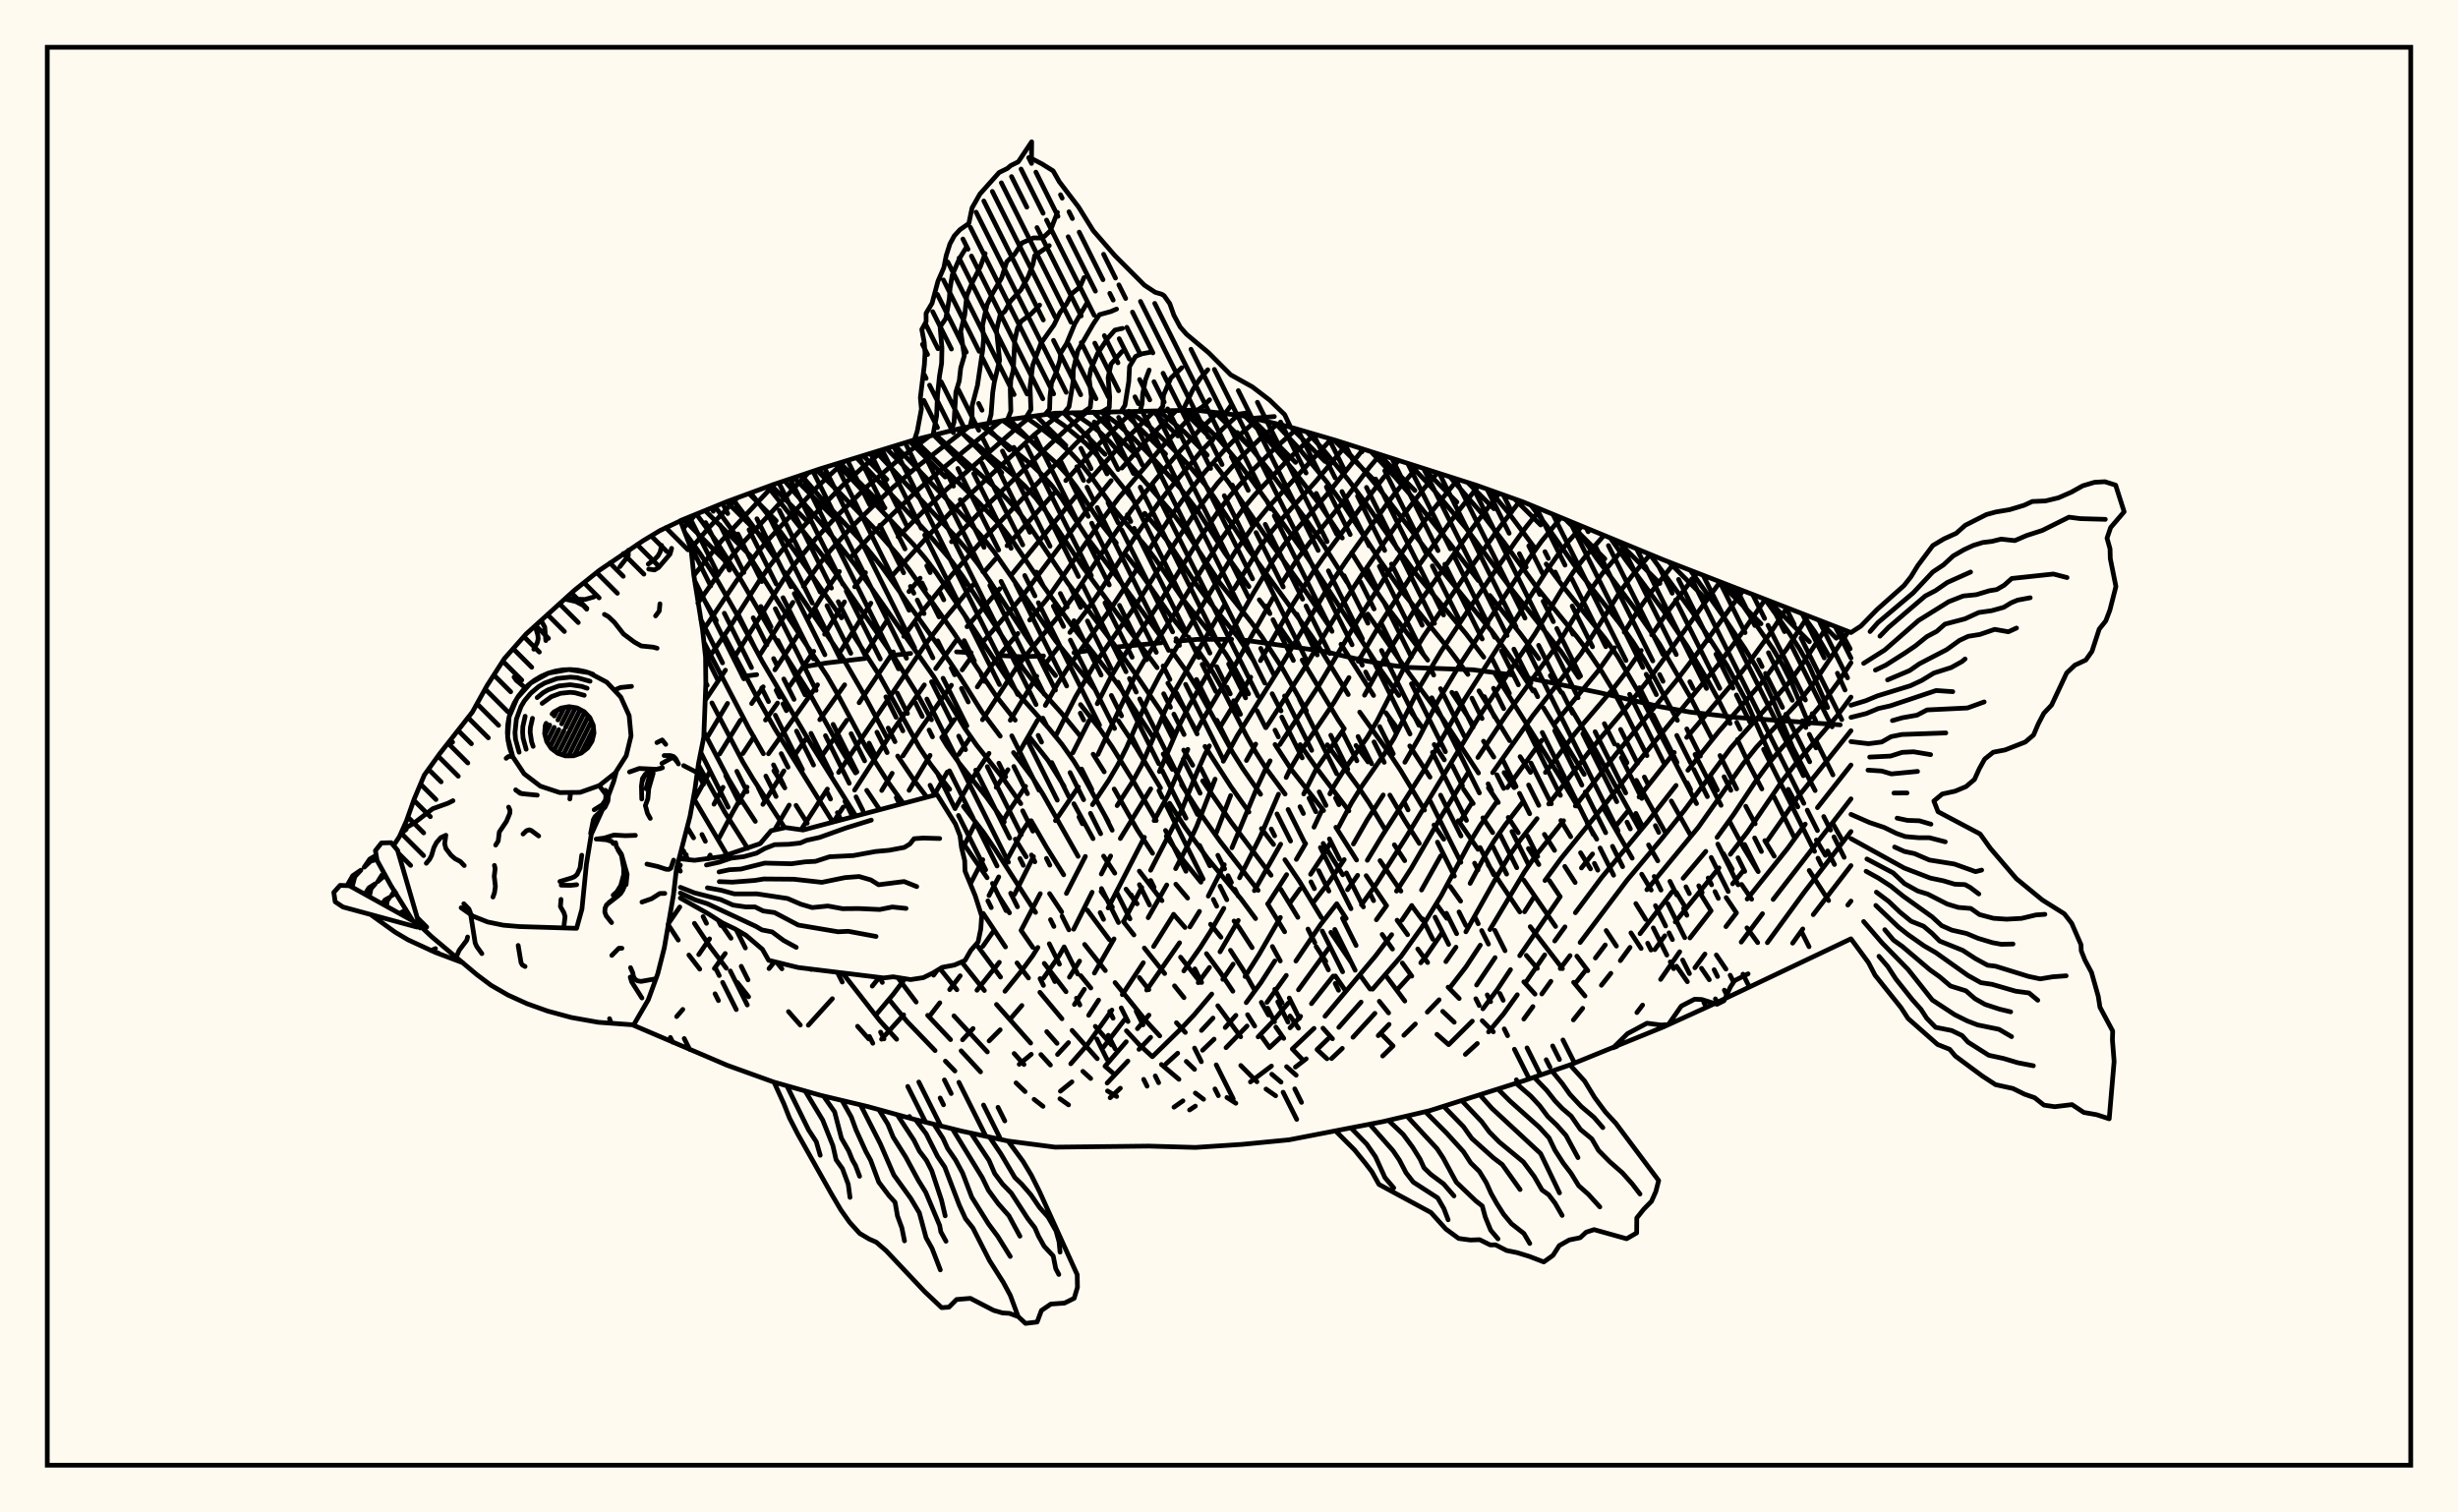 <svg xmlns="http://www.w3.org/2000/svg" width="520" height="320"><rect x="0" y="0" width="520" height="320" fill="floralwhite"/><rect x="10" y="10" width="500" height="300" stroke="black" stroke-width="1" fill="none"/><path stroke="black" stroke-width="1" fill="none" stroke-linecap="round" stroke-linejoin="round" d="
M 143.94 110.15 153.84 106.11 163.75 102.47 173.65 99.15 193.46 93.06 203.37 90.6 213.27 88.8 223.18 87.43 252.9 86.77 262.8 87.95 272.71 90.29 282.61 93.18 312.33 102.67 322.24 106.21 351.95 118.47 391.58 133.83 
M 391.58 198.63 361.86 212.74 351.95 217.26 332.14 225.31 322.24 228.71 302.43 235 292.52 237.32 272.71 241.16 262.8 242.12 252.9 242.77 242.99 242.49 223.18 242.71 213.27 241.42 203.37 239.3 193.46 236.84 183.56 234.12 173.65 231.76 163.75 228.96 153.84 225.39 134.06 216.94 
M 389.3 153.36 367.25 151.79 357.54 150.66 351.14 149.51 338.52 146.58 323.2 143.42 
M 319.84 142.78 311.61 141.71 297.91 141.21 294.71 140.82 288.68 139.79 279.84 137.77 263.42 135.46 
M 260.56 135.26 253.29 135.28 248.75 135.68 
M 245.69 135.99 236.6 136.85 
M 230.39 137.64 227.2 138.1 
M 220.76 138.78 215.97 138.95 211.43 138.67 
M 205.45 138.09 202.36 137.92 
M 192.66 138.25 189.44 138.58 
M 183.04 139.31 174.95 140.26 169.87 141.1 
M 160.08 142.74 157.07 143.13 
M 141.33 195.59 143.49 198.9 
M 145.74 202.06 148.04 205.05 
M 142.61 188.16 142.66 188.25 
M 146.91 195.36 150.2 200.27 153.65 204.85 
M 155.99 207.87 158.37 210.9 
M 143.82 181.05 144.24 181.73 
M 152.02 194.73 154.65 198.51 
M 166.81 214.03 169.31 216.88 
M 145.38 175.03 146.73 177.27 
M 164.28 203.57 165.42 204.98 
M 146.69 168.81 153.8 180.87 
M 171.55 205.03 171.62 205.12 
M 181.42 217.14 183.8 219.82 
M 147.74 161.84 153.35 171.89 158.17 179.48 
M 178.24 205.85 186.11 215.94 189.69 219.89 
M 148.94 154.91 154.1 164.76 156.21 168.31 159.79 173.78 
M 188.33 211.77 191.85 216.08 197.82 222.28 
M 200 224.51 202.02 226.6 
M 150.61 148.72 157.14 161.19 159.3 164.78 166.01 175.13 
M 189.92 206.82 193.82 212.01 
M 196.25 214.82 201.09 219.96 
M 203.33 222.33 207.44 226.78 
M 148.92 135.87 158.44 154.13 161.5 159.47 
M 163.72 163.07 166.04 166.7 
M 168.41 170.4 170.78 174.16 
M 201.81 214.93 208.88 222.56 
M 214.95 229.11 216.86 230.95 
M 218.77 232.6 220.66 234.08 
M 147.06 123.63 151.54 131.3 
M 153.41 134.8 159.91 147.1 163.89 154.13 176.19 173.94 
M 198.87 204.95 202.43 209.41 
M 214.55 222.9 216.63 225.22 
M 224.23 232.47 226.06 233.77 
M 144.88 112.65 148.16 117.21 151.9 123.03 155.63 129.54 161.34 140.09 171.79 157.82 181.08 172.65 
M 203.44 203.52 208.25 209.57 
M 210.81 212.52 218.04 220.69 
M 220.2 223.12 222.22 225.34 
M 147.33 108.77 151.43 114.38 156.85 122.87 164.71 136.38 171.28 146.74 177.56 157.97 180.99 163.53 
M 183.36 167.22 186.11 171.31 
M 206.52 199.76 211.67 206.73 
M 221.44 218.27 223.62 220.75 
M 229.08 226.67 230.74 228.18 
M 234.3 230.82 236.24 231.99 
M 151.27 107.16 156.44 114.34 165.83 129.22 174.98 143.04 177.09 146.69 183.2 158.12 187.84 165.42 191.11 169.99 
M 208 193.26 212.71 200.35 
M 215.15 203.73 217.58 206.92 
M 219.99 209.95 224.66 215.55 
M 226.8 218.01 232.13 223.99 
M 233.77 225.59 235.5 227.08 
M 155.06 105.66 159.66 111.79 164 118.14 
M 165.91 121.01 178.46 139.48 182.7 146.82 187.74 156.25 
M 189.91 159.96 193.56 165.35 196.09 168.67 
M 203.68 178.27 208.83 185.71 
M 211.18 189.41 213.56 193.14 
M 216.01 196.85 218.5 200.45 
M 220.92 203.83 225.52 209.82 
M 231.72 217.15 235.16 221.1 
M 158.79 104.29 162.82 109.39 168.13 116.62 178.02 130.72 
M 180.45 134.25 186.2 143.16 194.45 158.03 196.81 161.65 200.91 167 
M 203.82 170.62 208.05 176.09 210.56 179.76 219.08 193.04 
M 228.63 206.43 230.77 209.04 
M 238.3 218.09 240.97 220.98 243.78 223.57 
M 245.7 225.22 249.41 228.36 
M 252.88 231.26 254.62 232.58 
M 162.43 102.95 175.44 119.35 189.55 139.63 193.96 146.71 197.06 152.29 
M 199.23 156.01 200.35 157.86 202.9 161.44 208.59 168.52 212.46 173.9 
M 214.79 177.55 217.09 181.28 
M 222.04 189.07 224.6 192.94 
M 229.46 199.82 233.84 205.36 
M 235.89 207.89 242.53 216.12 245.35 219.17 
M 250.96 224.57 252.71 226.25 
M 259.56 232.2 261.45 233.42 
M 165.98 101.72 176.5 114 180.86 119.47 197.5 143.12 204.09 154.06 206.61 157.66 212.21 164.69 215.95 170.03 
M 218.15 173.65 221.39 179.26 225.03 185.09 
M 230.02 192.56 234.7 198.83 
M 241.04 206.83 243.04 209.39 
M 248.88 216.38 250.76 218.44 
M 169.51 100.54 173.36 105.01 181.89 114.15 186.54 119.9 200.83 139.88 203.15 143.32 207.65 150.49 211.6 155.76 
M 214.41 159.22 218.42 164.52 220.68 168.11 228.08 181.19 
M 232.94 188.6 235.33 191.93 
M 237.65 194.97 239.89 197.81 
M 242.09 200.58 246.39 205.98 
M 248.47 208.58 250.48 211.08 
M 262.49 225.43 265.91 228.88 
M 267.83 230.42 269.87 231.84 
M 173.16 99.32 176.31 102.89 185.12 111.95 189.94 117.42 192.35 120.53 201.66 133.73 210.76 147.3 214.77 152.37 
M 217.62 155.71 221.71 160.88 225.12 166.36 
M 227.18 170.05 231.24 177.44 
M 233.47 181.13 235.84 184.74 
M 238.22 188.12 240.56 191.23 
M 249.75 202.51 253.95 207.85 
M 257.63 212.79 262.47 219.36 
M 269.05 227.28 271.01 228.95 
M 177.1 98.12 193.21 115.14 195.69 118.05 198.06 121.18 213.59 144.39 216.14 147.64 221.85 154.05 224.63 157.44 227.18 161.06 229.47 164.79 234.47 173.87 
M 241.03 184.31 245.83 190.56 
M 248.27 193.44 250.69 196.23 
M 255.23 201.77 258.23 205.85 260.82 209.72 
M 263.93 214.69 265.44 217.09 
M 266.97 219.42 268.57 221.65 
M 272.18 225.68 274.21 227.49 
M 181.24 96.88 196.37 112.94 201.27 118.64 203.61 121.85 216.53 141.51 218.97 144.62 224.5 150.8 228.68 155.91 
M 231.26 159.57 233.6 163.3 
M 235.71 166.94 240.56 175.5 243.84 180.54 
M 248.75 187.07 251.25 190.02 
M 256.09 195.55 258.3 198.29 
M 260.31 201.06 263 205.2 265.34 209.34 
M 266.83 212.07 268.34 214.74 
M 269.91 217.3 271.58 219.7 
M 273.4 221.94 275.37 224 
M 185.35 95.62 202.01 113.39 204.5 116.24 206.92 119.36 209.24 122.71 217.72 135.63 219.8 138.56 223.3 142.95 
M 228.59 149.08 232.69 154.26 235.26 158.01 239.79 165.34 244.6 173.61 
M 246.73 176.93 250.32 182 254.06 186.65 
M 261.07 194.86 262.12 196.21 264.89 200.5 
M 269.68 209.31 271.25 212.19 
M 272.92 214.96 274.7 217.54 
M 278.63 222.06 280.73 224.01 
M 189.4 94.34 205.43 110.98 207.92 113.76 210.34 116.8 223.26 135.51 231.39 145.54 
M 236.59 152.48 240.34 158.15 245.51 166.71 
M 247.43 169.95 250.64 174.96 255.52 181.69 262.55 190.2 265.62 194.35 
M 269.18 200.26 270.85 203.32 
M 279.88 217.54 281.89 219.78 
M 193.48 93.06 206.66 105.89 211.59 111.04 213.92 114 220.47 123.64 226.74 132.34 235.49 143.49 237.93 146.87 243.97 156.05 
M 246.08 159.52 248.01 162.78 
M 249.95 166 253.17 171.04 258.07 177.95 266.16 188.38 
M 268.17 191.22 271.77 197.14 
M 197.89 91.96 210.62 103.24 213.05 105.6 215.39 108.17 217.6 111.02 225.92 123.4 236.26 137.1 240.66 143.23 245.39 150.22 248.53 155.41 
M 250.42 158.7 252.33 161.91 
M 254.43 165.21 260.48 173.98 268.9 185.18 
M 270.94 188.14 274.57 194.09 
M 278.43 200.26 280.47 203.41 
M 282.5 206.49 284.49 209.39 
M 292.54 219.09 294.7 221.29 
M 202.49 90.82 207.19 94.53 214.49 100.64 216.9 102.92 219.12 105.38 221.19 108.1 229.09 120.01 244.79 141.27 
M 247.07 144.55 250.31 149.65 253.07 154.65 
M 254.92 157.92 260.39 166.41 264.22 171.81 
M 266.86 175.31 269.43 178.67 
M 271.82 181.9 274.96 186.56 279.54 194.14 
M 281.55 197.26 285.81 203.55 
M 287.86 206.51 289.85 209.27 
M 291.8 211.85 293.77 214.31 
M 207.36 89.87 213.12 94.15 218.06 98.18 220.44 100.43 222.61 102.84 224.55 105.41 230.1 113.9 236.44 122.23 245.65 134.81 
M 247.87 137.71 251.26 142.41 253.35 145.73 260.76 159.18 262.93 162.64 266.68 168.05 
M 282.79 191.21 284.79 194.33 
M 293.28 206.54 297.19 211.8 
M 303.99 218.84 306.46 221.02 
M 212.18 89 218.88 93.9 223.64 98.14 225.77 100.48 227.67 102.96 233.02 110.92 236.15 114.88 
M 238.35 117.54 241.59 121.66 247.57 130.16 250.87 134.31 
M 253.15 137.22 256.43 141.96 258.35 145.29 263.69 155.66 265.68 159.17 267.92 162.68 271.87 168.01 
M 279.92 178.45 284.06 185.09 
M 292.4 197.7 294.59 200.8 
M 296.67 203.75 298.67 206.53 
M 305.21 213.98 307.65 216.28 
M 216.99 88.28 219.61 90.11 224.39 93.86 226.65 95.94 228.73 98.18 230.62 100.56 235.96 108.03 242.38 115.6 244.48 118.33 250.4 126.99 257.11 135.3 259.31 138.34 261.36 141.64 264.14 146.81 
M 265.92 150.36 267.76 153.96 
M 269.74 157.52 273.12 162.73 280.01 171.49 
M 282.61 175.03 286.99 181.96 
M 289.02 185.27 293.31 191.6 
M 295.56 194.69 297.78 197.76 
M 299.93 200.78 302.02 203.65 
M 306.35 208.86 308.7 211.26 
M 313.57 215.95 315.92 218.31 
M 221.66 87.64 225.14 90.04 229.65 93.76 231.7 95.86 233.6 98.1 240.11 106.25 
M 242.17 108.61 245.32 112.32 247.36 115 253.18 123.78 255.28 126.62 262.05 134.98 265.23 139.8 
M 269.13 146.78 271.01 150.41 
M 275.06 157.55 278.66 162.69 285.36 171.57 
M 291.95 182.09 296.37 188.54 
M 298.63 191.6 300.86 194.61 
M 226.99 87.32 230.59 89.77 232.76 91.54 234.79 93.46 248.4 108.98 250.37 111.63 258.12 123.41 264.75 131.71 266.98 134.75 271.3 141.42 276.38 150.39 
M 280.81 157.58 287.24 166.33 289.65 169.91 292.86 175.25 
M 294.98 178.74 297.17 182.1 
M 303.86 191.25 306.06 194.29 
M 232.89 87.15 235.96 89.3 239.99 92.9 243.88 96.91 249.7 103.29 253.53 108.26 259.13 117.03 264.22 124.11 
M 266.41 126.9 268.66 129.84 
M 270.93 132.96 273.21 136.25 
M 275.48 139.64 283.11 152.32 284.35 154.14 
M 286.87 157.73 289.41 161.21 
M 294.03 168.22 297.12 173.5 300.26 178.45 
M 306.79 187.55 309 190.66 
M 322.37 207.73 324.74 210.33 
M 239.12 87.08 243.27 90.33 247.24 94.03 251.14 98.05 254.92 102.51 256.75 105.05 264.19 116.35 277.39 134.45 279.68 137.89 285.23 146.95 
M 287.65 150.66 294.05 159.59 296.3 162.99 301.36 171.4 
M 303.37 174.55 305.43 177.56 
M 322.9 202.14 325.23 204.89 
M 245.2 86.98 250.55 91.36 255.39 96.29 
M 257.24 98.51 259.97 102.13 267.43 112.95 275.74 124.44 281.44 132.83 
M 283.69 136.31 290.59 147.14 
M 293.18 150.79 295.79 154.36 
M 298.24 157.82 302.52 164.42 
M 308.52 173.64 312.68 179.7 
M 314.84 182.97 321.52 192.94 
M 323.73 196.06 330.54 204.94 
M 332.9 207.83 335.31 210.73 
M 251.09 86.82 253.78 88.97 257.66 92.7 261.38 97.08 265.14 102.02 276.67 118.04 292.13 141.79 295.92 147.15 
M 298.55 150.7 301.08 154.17 
M 303.41 157.52 305.56 160.77 
M 309.63 167 311.66 170.01 
M 313.71 173.04 315.79 176.16 
M 322.35 186.18 329.09 196.02 
M 333.59 202.3 335.91 205.37 
M 257.41 87.31 259.84 89.53 
M 261.75 91.5 264.63 94.74 268.47 99.51 276.07 109.62 279.86 115.09 284.99 123.22 
M 289.37 129.92 297.51 141.69 305.22 152.07 312.78 163.55 
M 314.88 166.68 316.97 169.79 
M 319.07 172.95 321.19 176.19 
M 323.34 179.53 325.55 182.92 
M 327.78 186.32 330.03 189.69 
M 263.47 88.11 267.86 92.65 273.68 99.56 279.35 106.94 283.97 113.83 
M 285.93 116.97 289.01 121.91 293.43 128.37 302.04 139.67 
M 307.15 146.49 311.7 153.39 
M 313.84 156.81 316.02 160.18 
M 318.2 163.45 320.34 166.65 
M 326.73 176.53 328.87 179.92 
M 331.04 183.31 333.23 186.72 
M 339.79 196.88 341.96 200.17 
M 269.89 89.62 274.91 95 280.6 101.86 284.21 106.78 292.08 118.79 296.52 125.07 306.74 137.61 310.54 142.69 
M 312.88 146.17 319.37 156.71 
M 321.58 160.09 323.78 163.42 
M 330.21 173.6 332.29 177.03 
M 334.37 180.42 336.48 183.83 
M 345.03 197.37 347.19 200.67 
M 276.45 91.38 279.81 94.96 285.28 101.58 289.04 106.62 295.25 115.52 299.8 121.72 310.1 134.05 313.9 139.04 
M 316.27 142.54 330.54 165.25 333.71 170.57 
M 335.77 174.1 337.8 177.56 
M 346.07 191.18 348.15 194.52 
M 354.68 204.42 356.97 207.71 
M 283.08 93.33 288.09 98.97 292.05 103.74 305.66 121.43 315.87 133.94 320.84 140.84 324.33 146.22 
M 326.53 149.76 335.14 163.84 
M 339.27 171.11 345.3 181.57 
M 347.31 184.96 349.32 188.32 
M 359.95 204.86 361.61 207.29 
M 290.15 95.66 295.18 100.99 299.62 106.17 306.71 114.97 312.74 122.82 
M 315.2 125.99 321.62 134.06 325.53 139.34 
M 327.98 142.94 330.28 146.5 
M 332.43 150 337.64 158.86 346.78 175.31 
M 348.76 178.76 350.71 182.14 
M 354.63 188.81 356.65 192.13 
M 363.1 202.05 365.13 205.04 
M 298.29 98.29 302.96 103.23 310.12 111.7 319.56 124.38 330.3 137.93 333.99 143.35 
M 342.22 157.65 344.2 161.37 
M 346.18 165.11 352.2 175.93 
M 359.9 189.36 361.96 192.68 
M 306.79 100.96 313.44 108.59 318.16 114.74 325.13 124.29 333.59 134.71 336.35 138.37 338.81 142 340.99 145.62 343.92 151.04 
M 345.8 154.68 347.69 158.37 
M 353.57 169.47 357.53 176.51 
M 365.18 189.91 367.34 193.13 
M 369.57 196.31 371.85 199.44 
M 315.05 103.64 319.15 108.51 324.84 116.14 
M 327.1 119.33 330.84 124.31 339.59 135.14 342.2 138.85 346.51 146.27 358.91 170.02 
M 364.59 180.59 366.46 183.91 
M 368.44 187.13 370.57 190.25 
M 323.85 106.88 327.24 111.3 334.1 121.07 342.66 131.93 345.37 135.69 347.79 139.46 349.94 143.23 354.86 152.41 
M 358.59 159.62 364.1 170.39 
M 366.02 174.04 368.91 179.42 371.83 184.23 
M 332.58 110.5 337.68 118.01 345.83 128.75 351.08 136.27 357.6 147.5 362.2 156.37 
M 363.87 159.85 367.4 166.91 
M 369.32 170.58 371.32 174.29 
M 373.35 177.85 375.35 181.15 
M 340.74 113.92 343.94 118.49 351.93 129.26 356.95 136.73 361.42 144.21 363.42 147.84 366.01 153.07 
M 367.56 156.47 369.93 161.56 372.73 166.92 
M 382.74 184.17 386.85 190.53 
M 349.03 117.29 358.09 129.62 365.32 140.73 369.26 148 374.53 159.83 
M 378.31 167 380.34 170.72 
M 384.26 177.73 386.18 180.97 
M 357.58 120.64 364.21 129.91 369.12 137.19 371.36 140.83 373.35 144.5 375.02 148.04 379.28 158.19 384 167.27 
M 387.81 174.35 389.69 177.68 
M 365.75 123.83 375.06 137.27 377.2 140.86 379.04 144.52 382.66 153.19 
M 384.17 156.7 387.77 163.95 
M 373.45 126.85 378.43 133.82 380.7 137.28 382.71 140.83 386.64 149.7 
M 381.18 129.82 383.97 133.73 386.98 138.91 
M 388.71 142.44 390.32 145.99 
M 389 132.83 391.41 137.27 
M 147.17 108.83 144.55 111.78 
M 156.01 105.31 149.9 111.71 146.18 116.05 
M 163.89 102.42 152.68 114.37 146.79 121.76 
M 170.98 100.05 157.65 114.32 155.34 117.03 153.08 119.95 147.63 127.6 
M 178.6 97.67 173.06 102.85 162.55 114.19 160.24 116.87 155.81 122.9 148.66 133.52 
M 187.21 95.03 182.75 98.67 178.05 102.91 171.82 109.35 165.22 116.7 162.94 119.59 160.74 122.72 154.17 133.04 149.27 140.16 
M 196.65 92.27 190.68 96.76 183.39 102.98 176.84 109.39 172.57 113.99 168.06 119.42 165.81 122.54 155.8 138.36 
M 153.47 141.79 149.23 148.11 
M 204.96 90.31 193.77 98.95 188.86 103.17 184.37 107.39 179.99 111.69 175.6 116.55 173.34 119.34 169.96 124.06 
M 167.75 127.44 160.91 138.32 
M 153.91 148.82 149.6 156.05 
M 211.68 89.09 199.54 99.03 194.46 103.4 185.48 111.98 179.86 118.03 
M 177.58 120.91 174.26 125.62 171.02 130.79 
M 168.76 134.4 163.93 141.72 
M 161.46 145.31 159.01 148.85 
M 156.64 152.37 152.24 159.52 
M 150.23 163.16 146.49 169.91 
M 218.03 88.14 215.46 90.22 200.2 103.58 195.43 108.08 190 113.58 
M 183.1 121.15 180.81 124.15 
M 178.66 127.35 174.45 134.2 
M 172.15 137.8 167.09 145.1 
M 164.49 148.75 161.94 152.35 
M 159.5 155.9 157.16 159.43 
M 152.96 166.57 151.05 170.15 
M 145.19 180.86 144.67 181.78 
M 143.93 183.04 143.03 184.53 
M 224.49 87.39 218.86 91.94 201.14 108.38 196.73 112.97 188.86 121.67 
M 184.23 127.62 177.87 137.71 
M 172.95 144.89 162.57 159.48 
M 158.05 166.54 154.99 171.89 152.14 177.28 
M 150.24 180.91 149.81 181.71 
M 143.81 191.9 141.35 195.49 
M 229.88 87.23 226.52 89.99 222.3 93.87 207.27 108.39 201.3 114.62 
M 194.66 122.33 192.29 125.16 
M 187.74 131.15 183.42 137.84 
M 178.69 144.89 173.43 152.27 
M 170.79 155.95 168.26 159.56 
M 165.84 163.1 161.39 170.19 
M 234.9 87.12 231.95 89.68 227.64 93.81 208.31 113.78 201.43 121.55 194.55 130.05 191.2 134.64 
M 188.98 137.93 181.75 148.68 
M 179.15 152.39 174.05 159.68 
M 166.96 170.34 163.86 175.6 
M 150.11 198.64 147.82 201.97 
M 239.57 87.07 232.81 93.61 225.47 101.68 
M 223.21 104.12 213.04 115.46 
M 210.57 118.3 208.2 121.02 
M 205.87 123.72 200.17 130.55 195.7 136.43 177.41 163.42 
M 175.03 166.95 169.48 175.55 
M 153.42 201.74 151.13 204.91 
M 144.45 213.57 143.15 215.08 
M 244.16 87 237.97 93.15 230.32 101.78 
M 228.2 104.24 213.88 121.74 
M 211.5 124.57 204.58 132.6 
M 202.4 135.35 197.95 141.46 
M 195.55 144.91 189.06 154.35 180.79 167.16 
M 178.39 170.76 176.31 173.91 
M 248.84 86.88 243.22 92.44 237.34 99.03 
M 235.08 101.68 229.74 108.23 215.95 126.6 207.74 136.05 
M 205.64 138.8 203.55 141.74 
M 201.27 144.98 194.74 154.24 191.01 159.94 
M 188.74 163.61 186.53 167.25 
M 163.87 203.47 162.69 204.93 
M 253.48 86.84 250.82 89.3 246.15 94.2 236.65 105.36 232.45 110.95 221.51 126.72 217.83 131.2 
M 215.34 134.03 211.83 138.12 209.76 140.87 206.75 145.34 
M 201.93 152.24 199.29 156.02 
M 196.76 159.81 192.32 167.22 
M 257.6 87.33 253.76 90.96 249.08 96.02 244.24 101.75 239.56 107.64 235.38 113.54 226.93 126.4 224.58 129.58 217.13 138.55 214.92 141.42 207.85 152.29 
M 205.38 155.89 202.82 159.62 
M 200.4 163.35 197.58 168.28 
M 261.88 87.84 258.85 90.54 254.33 95.24 247.16 103.75 244.82 106.82 240.53 112.97 232.22 125.82 229.95 129.08 226.34 133.81 
M 223.89 136.92 221.52 140 
M 219.33 143.08 213.73 152.39 
M 209.23 159.39 205.51 164.97 202.26 170.69 
M 176.09 211.3 171 216.91 
M 266.05 88.71 261.67 92.54 259.4 94.81 254.81 99.96 250.08 105.9 247.8 109.08 242.63 117.04 
M 240.62 120.25 235.22 128.45 225.96 141.2 223.86 144.47 221.14 149.25 
M 219.46 152.44 215.59 159.21 
M 213.23 162.85 210.75 166.59 
M 206.25 174.3 203.53 179.79 
M 186.01 206.8 184.53 208.64 
M 270.27 89.71 266.8 92.61 262.19 97.06 257.56 102.26 252.94 108.33 248.58 114.86 240.41 127.88 231.5 140.64 227.54 147.43 223.32 155.73 
M 216.96 166.37 213.2 171.99 212.06 173.94 
M 207.92 181.89 205.33 186.93 
M 191.45 207.07 188.96 210.37 185.48 214.52 
M 274.32 90.76 269.68 94.87 265.01 99.48 260.28 104.84 257.97 107.85 253.49 114.35 245.4 127.4 236.84 140.14 234.85 143.54 232.13 148.89 
M 230.44 152.43 226.96 159.29 
M 217.73 173.67 216.49 175.56 213.27 181.5 
M 211.29 185.53 209.23 189.48 
M 198.25 205.32 197.51 206.33 
M 191.17 214.71 186.5 219.87 
M 278.1 91.86 272.55 97.19 265.47 104.68 263.07 107.55 258.46 113.95 254.17 120.6 248.33 130.09 242.04 139.81 240.03 143.26 232.28 159.62 
M 228.13 166.51 223.28 173.63 
M 218.63 181.23 214.63 189.23 
M 210.32 196.81 207.92 200.22 
M 203.13 206.46 200.91 209.38 
M 198.82 212.17 196.76 214.85 
M 281.64 92.9 268.32 107.31 265.89 110.24 261.28 116.77 245.29 142.92 243.35 146.64 238.35 158.12 236.54 161.71 234.53 165.14 231.12 170.25 
M 220.07 189.08 216.02 196.83 
M 211.41 203.6 206.68 209.51 
M 284.99 93.96 278.26 101.96 271.14 109.85 268.71 112.81 266.38 116.02 261.1 124.55 
M 259.2 127.76 248.52 146.21 246.58 150.09 241.56 161.81 239.62 165.34 236.33 170.45 
M 229.61 181.2 225.6 189.03 
M 219.56 200.46 218.48 202.2 216.14 205.36 212.6 209.73 
M 205.86 217.61 203.63 220 
M 288.37 95.07 280.98 104.33 273.98 112.37 271.59 115.36 269.31 118.62 265.15 125.51 251.48 149.5 249.5 153.43 245.28 163.24 
M 243.44 166.91 237.01 177.41 
M 234.96 181.11 232.99 184.92 
M 231.04 188.78 227.14 196.6 
M 225.12 200.36 224.09 202.18 220.74 206.97 
M 216.18 212.74 213.9 215.39 
M 211.59 217.88 209.25 220.23 
M 291.94 96.25 289.72 98.86 283.65 106.8 276.89 115.06 274.58 118.1 271.33 123.11 
M 269.3 126.53 260.76 141.66 254.17 152.73 253.16 154.66 
M 251.29 158.55 247.11 168.23 244.16 173.62 
M 242.1 177.15 234.43 192.1 
M 228.39 203.34 226.24 206.75 
M 295.82 97.5 292.65 101.11 290.55 103.81 279.85 118.09 277.7 121.19 273.51 127.83 266.65 139.77 
M 264.6 143.27 257.94 154.1 
M 255.85 157.81 254.87 159.68 253.17 163.53 249.98 171.41 243.42 184.12 
M 241.55 187.76 237.69 194.99 
M 235.68 198.65 231.52 205.88 
M 229.4 209.3 227.3 212.53 
M 218.17 223.06 215.62 225.18 
M 299.86 98.79 295.76 103.57 293.54 106.44 284.95 118.44 280.82 124.53 270.67 141.43 261.74 155.67 258.79 161.06 
M 257.06 164.85 253.19 174.77 251.47 178.47 248.71 183.78 
M 246.83 187.24 242.9 194.16 
M 232.41 211.59 230.31 214.81 
M 226.04 220.59 223.72 223.1 
M 304.05 100.11 301.28 103.31 296.67 109.25 287.94 121.85 283.95 127.99 275.96 141.36 267.82 153.95 
M 265.65 157.43 263.69 160.9 
M 260.34 168.32 257.32 176.19 
M 248.3 193.46 244.05 200.26 
M 241.87 203.69 237.43 210.44 
M 235.23 213.71 229.88 221.23 226.52 225.07 
M 308.37 101.45 302.29 108.97 297.61 115.42 293.13 121.98 287.09 131.45 279.07 144.93 270.75 157.54 
M 268.7 160.97 267.75 162.67 266.1 166.23 260.63 179.37 
M 259 182.94 255.62 189.6 
M 253.75 192.83 251.72 196.11 
M 249.54 199.47 242.58 209.47 
M 237.92 215.72 233.47 221.52 
M 226.77 228.9 224.33 230.87 
M 312.76 102.82 308.07 108.72 298.6 121.78 292.22 131.6 287.34 139.91 
M 285.38 143.36 282.19 148.65 274.97 159.29 272.94 162.73 272.09 164.49 
M 270.48 168.03 266.56 177.12 262.23 185.72 
M 258.91 192.18 256.09 197.06 253.95 200.42 250.44 205.42 
M 243.06 214.77 240.63 217.64 
M 238.26 220.4 233.77 225.59 
M 317.13 104.39 311.54 111.67 299.82 128.12 293.48 138.28 288.67 147.09 
M 284.38 154.15 278.46 162.69 275.81 167.98 
M 270.93 178.61 265.37 188.44 
M 261.96 194.74 258.1 201.38 
M 255.87 204.69 253.49 207.91 
M 243.42 219.47 240.96 222.02 
M 238.61 224.49 234.22 229.15 
M 321.57 105.97 317.21 111.61 310.3 121.27 301.22 134.56 296.83 141.71 291.31 152.57 289.21 156.07 284.42 162.79 282.26 166.22 281.34 167.97 
M 279.62 171.49 277.98 175.01 
M 276.21 178.47 274.25 181.83 
M 272.19 185.05 268.25 191.21 
M 260.88 203.99 258.69 207.21 
M 256.35 210.31 252.64 214.7 250.09 217.41 243.8 223.57 
M 237.01 230.24 234.85 232.26 
M 325.89 107.73 322.89 111.44 320.54 114.67 311.62 127.58 304.91 137.73 300.45 145.14 294.94 156.15 292.82 159.58 288.1 166.35 285.94 169.82 283.17 175.04 
M 281.36 178.46 280.44 180.15 277.26 184.98 
M 275.03 188.07 272.86 191.09 
M 270.87 194.11 266.37 201.92 263.4 206.61 
M 256.62 215.4 254.17 218.02 
M 249.15 222.83 246.68 225.08 
M 330.22 109.52 326.14 114.49 323.78 117.78 308.59 141.01 304.09 148.53 300.24 156.01 297.2 161.28 
M 292.62 168.2 289.26 173.43 286.32 178.57 
M 284.37 181.87 281.19 186.58 277.72 191.08 
M 269.69 203.32 266.77 207.87 263.65 212.13 
M 261.46 214.82 259.2 217.4 
M 256.85 219.86 254.41 222.21 
M 334.63 111.36 331.9 114.46 329.38 117.67 327.08 120.96 309.74 148.12 301.34 162.81 292.3 176.99 289.26 182.02 
M 287.22 185.2 285.07 188.24 
M 282.8 191.21 279.35 195.65 274.15 203.33 
M 272.12 206.37 268.03 212.07 
M 263.82 217.08 259.37 221.66 
M 339.3 113.32 335.29 117.85 332.84 121.02 330.68 124.3 324.67 134.19 312.94 151.55 297.56 176.98 291.24 186.93 288.02 191.43 
M 281.29 200.34 274.69 209.42 
M 272.52 212.23 269.32 216.06 266.16 219.38 
M 250.26 232.91 248.36 234.25 
M 344.12 115.31 338.94 121.39 336.66 124.59 330.67 134.52 328.46 137.8 318.5 151.47 312.65 160.26 
M 310.46 163.7 304.98 172.6 298.57 183.7 295.44 188.54 
M 293.34 191.6 291.18 194.6 
M 282.05 206.51 277.44 212.35 
M 275.15 215.03 272.91 217.46 
M 270.72 219.65 268.56 221.65 
M 252.88 234.03 251.66 234.84 
M 349.1 117.32 345.21 121.89 342.82 125.06 334.52 138.24 324.24 151.46 315.78 163.48 
M 311.24 170.07 309.04 173.58 
M 304.79 181.08 300.73 188.31 
M 298.67 191.58 296.57 194.69 
M 294.41 197.75 291.01 202.24 280.31 215.02 
M 277.99 217.58 273.39 221.94 
M 268.98 225.55 264.53 228.91 
M 354.08 119.29 349.07 125.58 346.76 128.83 343.61 133.76 
M 341.53 137.05 338.09 141.95 328.77 153.25 
M 326.18 156.63 318.9 166.64 
M 316.54 169.8 313.13 174.66 310.96 178.21 304.9 189.49 300.81 196.16 296.42 202.32 290.37 209.29 
M 287.94 212.02 283.23 217.36 
M 280.93 219.82 278.63 222.05 
M 276.33 224.02 274.05 225.77 
M 359.03 121.2 352.87 129.33 349.42 134.33 
M 347.21 137.63 343.79 142.5 341.32 145.66 333.25 155.1 326.94 163.43 
M 322.03 169.84 318.44 174.51 316.16 177.77 314.02 181.27 311.01 186.9 
M 304.97 197.52 301.73 202.24 300.57 203.7 
M 298.19 206.54 295.73 209.23 
M 290.87 214.4 286.23 219.46 
M 283.97 221.81 281.7 223.96 
M 363.9 123.1 349.27 143.15 344.3 149.39 336.41 158.75 327.64 170.1 
M 325.17 173.2 321.55 177.81 319.29 181.07 317.16 184.58 310.11 197.15 
M 308.02 200.4 305.88 203.46 
M 293.86 216.73 291.57 219.12 
M 368.72 125 360.07 136.89 354.84 143.75 342.02 159.35 333.27 170.52 
M 330.78 173.64 324.73 181.23 322.49 184.49 315.21 196.68 
M 313.16 199.97 310.12 204.58 306.84 208.82 
M 304.45 211.53 301.95 214.14 
M 299.42 216.65 296.99 219.04 
M 294.71 221.29 292.51 223.43 
M 373.43 126.84 368.72 133.63 363.47 140.67 347.48 160.07 340.07 169.51 330.24 181.64 326.84 186.3 
M 324.66 189.56 322.52 192.91 
M 316.29 202.61 312.38 208.41 
M 378.02 128.61 374.63 133.78 369.54 140.81 366.68 144.4 356.83 156.02 
M 354.2 159.2 346.75 168.63 
M 344.32 171.7 341.85 174.74 
M 336.91 180.68 334.56 183.64 
M 330.07 189.7 321.5 202.21 
M 319.55 205.16 316.73 209.41 313.71 213.44 
M 311.47 216.05 306.48 221.01 
M 382.49 130.33 378.01 137.28 372.63 144.5 363.66 154.72 357.08 162.97 
M 354.58 166.18 348.55 173.89 338.82 185.67 333.28 193.11 
M 331.08 196.1 328.91 199.09 
M 326.79 202.03 322.87 207.71 
M 320.99 210.46 318.11 214.49 314.91 218.33 
M 312.53 220.78 310 223.09 
M 386.88 132.02 381.07 140.85 378.36 144.52 366.22 158.16 356.34 171.45 351.53 177.48 344.21 186.23 334.28 199.41 
M 332.15 202.19 330.08 204.92 
M 328.1 207.62 326.18 210.3 
M 324.29 212.97 322.37 215.61 
M 391.03 133.61 383.77 144.45 380.9 148.04 371.54 158.13 368.79 161.57 359.25 175.08 348.4 188.24 
M 339.6 199.93 337.51 202.69 
M 335.44 205.31 333.41 207.87 
M 391.58 140.23 388.92 144.25 386.22 147.94 383.26 151.46 377.04 158.13 374.17 161.53 371.56 165.08 366.76 172.31 363.25 177.17 
M 360.87 180.13 356.07 185.82 
M 353.71 188.73 346.96 197.55 
M 344.84 200.44 342.79 203.25 
M 340.78 205.93 338.78 208.46 
M 334.82 213.33 332.86 215.79 
M 391.58 147.49 388.66 151.45 379.81 161.68 377.1 165.12 369.68 176.04 366.06 180.75 
M 363.65 183.62 354.41 195.06 
M 352.2 197.99 350.07 200.92 
M 391.58 154.6 380.15 168.9 373.91 177.85 
M 368.91 184.11 366.54 186.99 
M 361.99 192.69 357.51 198.45 
M 355.35 201.37 351.31 207.22 
M 347.5 212.65 346.29 214.23 
M 391.58 161.86 384.49 170.88 
M 381.91 174.36 378.16 179.53 369.62 190.22 
M 367.36 193.14 365.13 196.05 
M 360.69 201.85 358.56 204.76 
M 391.58 169.02 375.12 190.3 
M 372.86 193.32 368.36 199.33 
M 391.58 175.93 381.66 188.81 373.89 199.45 
M 391.58 183.14 383.6 193.52 
M 381.39 196.54 379.24 199.55 
M 391.58 190.65 390.91 191.49 
M 193.46 93.06 194.05 91.23 194.93 86.53 194.71 84.13 195.56 77.14 195.7 74.68 195.51 72.35 195.01 69.71 195.93 68.04 195.91 66.29 197.18 64.16 198.43 59.49 199.67 56.64 200.17 54.1 200.96 51.6 201.89 49.89 203.08 48.6 204.96 47.28 205.64 43.99 207.32 41.03 211.37 36.5 213.12 35.64 213.83 35.03 215.42 34.24 218.25 30 218.22 33.53 220.4 34.66 222.79 36.15 224.1 38.45 228.18 43.81 231.27 48.79 235.88 54.1 242.11 60.34 244.4 61.85 245.75 62.24 246.27 62.56 247.47 64.24 248.34 66.69 249.68 69.19 251.01 70.71 255.66 74.6 260.36 79.3 264.94 81.85 268.61 84.66 271.78 87.73 273.02 90.38 
M 272.71 90.29 272.71 90.29 
M 197.37 92.09 198.14 88 198.33 83.66 198.76 79.5 199.2 76.87 199.27 73.64 198.88 69.15 200.09 67.37 200.84 63.14 200.98 61.05 201.46 58.17 202.99 54.67 204.33 52.5 
M 201.27 91.12 201.83 89.31 202.22 82.95 202.94 80.56 203.24 77.87 204 75.27 203.24 70.07 204.09 66.63 204.54 62.5 205.65 59.87 207.4 56.42 208.41 53.65 
M 205.2 90.27 205.64 88.46 205.65 85.87 206.79 81.53 207.88 74.12 208.09 71.6 207.85 68.87 208.8 64.49 209.96 62.11 211.9 58.79 212.98 55.39 214.63 53.8 216.21 51.39 218.63 50.34 220.6 50.35 222.19 48.84 223.71 44.93 
M 209.15 89.55 209.67 87.68 210.01 83.08 210.35 80.87 211.47 76.22 210.81 69.83 211.55 66.78 212.57 65.88 213.77 63.72 215.98 61.32 217.57 58.44 218.55 55.8 218.89 54.1 221.98 51.97 
M 213.11 88.83 213.85 87.02 213.73 82.48 213.83 80.41 214.36 78.31 214.67 72.01 215.25 69.49 216.02 67.98 218.13 66.43 219.94 64.55 
M 217.09 88.27 218.1 86.64 217.91 81.95 218.46 77.33 220.22 72.63 222.98 68.75 224.24 66.14 225.64 64.29 226.83 62.05 228.45 60.75 229.33 58.73 
M 221.07 87.72 222.05 86.56 222.13 83.95 222.45 81.08 223.47 78.72 224.23 76.22 224.4 74.66 225.62 72.74 227.39 68.48 229.88 64.24 
M 225.08 87.38 226.15 86.06 227.01 80.81 227.04 78.29 228.01 74.19 231.25 68.6 232.6 66.57 235.01 65.91 236.21 65.39 
M 229.1 87.26 230.65 86.19 230.88 83.92 230.41 80.08 230.76 78.16 232.22 74.75 234.37 71.54 235.86 69.84 237.46 69.48 
M 233.11 87.14 234.67 86.22 234.76 84.04 234.43 79.93 235.03 77.04 237.38 74.36 
M 237.14 87.1 237.99 85.75 238.8 80.71 238.96 77.55 240.22 75.43 241.35 74.9 243.63 74.47 
M 241.16 87.06 241.6 85.46 241.75 83.31 242.31 80.43 243.11 78.29 
M 245.18 86.98 246 85.95 246.14 83.63 247.69 80 250.01 77.8 
M 249.19 86.87 250.35 86.58 252.38 82.4 253.85 80.16 255.51 78.23 
M 253.22 86.81 254.42 86.06 255.9 84.58 
M 257.21 87.28 259.23 87.41 260.56 85.61 
M 261.2 87.76 263.68 87.37 
M 265.15 88.5 269.59 88.13 
M 269.06 89.43 269.07 89.43 
M 143.93 181.7 146.93 182.02 152.71 181.25 160.82 178.49 163.15 175.75 166.17 175.09 169.89 175.61 198.23 168.1 202.12 174.33 203.1 176.83 203.4 179.27 204.09 182.09 204.15 184.29 206.3 189.49 207.68 193.81 207.49 196.55 206.92 199.3 205.37 201.09 204.15 203.21 201.92 204.18 199.32 204.67 197.4 205.84 195.32 206.85 192.64 207.26 188.96 206.67 186.94 206.91 168.85 204.7 162.61 203.17 161.29 200.85 157.81 197.88 155.54 196.56 152.82 195.25 149.9 193.37 143.93 190.01 
M 149.45 183.01 152.15 182.42 154.64 181.57 157.35 181.25 160.04 180.51 161.8 179.52 163.88 178.71 166.85 178.63 169.31 178.36 170.63 177.79 173.39 177.18 178.9 175.2 184.33 173.52 
M 152.12 184.48 154.33 184.01 156.74 183.88 161.79 182.61 167.44 182.75 170.34 182.35 172.52 182.24 175.5 181.27 180.52 181.02 185.22 180.16 188.09 179.9 191.31 179.29 192.49 178.57 193.38 177.45 195.29 177.31 198.8 177.41 
M 152.17 186.53 154.93 186.64 159.64 186.28 161.58 185.97 167.92 186.02 173.87 186.68 178.76 185.68 181.75 185.45 184.23 186.17 185.87 187.19 191.27 186.51 193.94 187.58 
M 149.65 187.84 152.53 188.35 155.36 189.13 160.12 189.12 166.61 190.1 169.42 191.31 171.83 192.02 175.15 191.69 178.23 192.26 181.66 192.23 186.11 192.43 188.77 191.9 191.68 192.2 
M 143.93 187.73 146.9 188.9 152.44 190.32 155.07 191.49 157.82 191.89 159.72 191.88 161.46 192.74 163.86 193.08 168.87 195.72 177.28 197.14 179.46 197.04 185.33 198.13 
M 143.93 188.94 147.09 190.4 149.63 191.2 159.88 195.98 161.2 196.75 163.35 197.17 165.75 198.96 168.45 200.44 
M 213.27 241.42 216.4 245.68 218.16 248.6 219.89 252.06 227.89 269.7 227.94 272.36 227.25 274.68 225.2 275.7 222.31 275.91 220.32 277.27 219.41 279.71 216.95 280 215.41 278.56 213.53 277.87 212.1 277.79 210.22 277.25 205.29 274.7 202.37 274.94 200.76 276.56 199.21 276.67 195.59 273.25 187.45 264.61 185.37 262.81 183.89 262.16 181.87 260.96 179.75 258.62 177.88 255.98 175.92 252.65 168.78 239.96 167.01 236.52 165.85 233.57 163.75 228.96 
M 209.34 240.58 211.7 244.06 214.68 249.12 216.17 250.56 218.1 252.8 219.92 255.47 221.73 257.49 223.41 260.43 224.05 262.75 224.26 264.92 
M 205.41 239.74 209.24 245.53 210.43 248.29 212.1 250.53 213.94 252.43 217.45 257.85 218.93 259.76 219.72 261.58 220.89 263.67 222.81 265.73 223.35 268.42 224 269.65 
M 201.49 238.84 207.81 249.16 209.11 251.84 211.16 254.65 213.43 257.22 215.77 261.55 
M 197.59 237.87 199.49 240.84 200.46 242.96 202.15 245.42 203.63 248.17 205.59 253.31 209.12 258.95 211.08 261.59 213.72 265.84 
M 193.69 236.9 195.93 239.87 198.35 244.69 199.86 246.91 202.94 254.97 204.25 257.83 205.82 259.81 209.34 266.72 212.25 271.31 213.74 274.08 215.39 278.55 
M 189.81 235.84 193.33 241.21 194.5 243.54 196 245.52 197.12 247.71 199.18 253.92 199.96 257.24 
M 185.93 234.78 187.82 237.83 188.96 240.6 191.59 244.76 194.27 249.72 195.84 252.26 198.79 259.28 199.04 260.63 200.13 262.62 
M 182.04 233.76 186.22 241.96 189.09 248.59 192.66 253.53 194.49 256.6 195.92 261.88 197.17 264.11 198.93 268.68 
M 178.13 232.83 180.1 236.34 181.09 239.05 183.16 243.6 184.19 245.49 185.9 250.1 188.07 252.97 189.36 254.38 189.86 257.25 190.79 259.78 191.35 262.54 
M 174.22 231.9 176.57 235.26 178.01 240.82 179.55 243.51 180.3 245.37 180.99 246.6 181.85 248.87 
M 170.34 230.83 174.05 236.99 176.2 242.39 176.88 245.37 178.23 247.28 179.45 250.58 179.82 253.34 
M 166.47 229.73 171.06 239.06 172.69 241.57 173.52 244.43 
M 332.14 225.31 335.22 228.71 337.34 232.19 339.62 235.26 341.83 237.66 350.9 249.78 350.29 252.13 349.38 254.17 347.74 255.84 346.27 257.69 346.24 260.86 344.12 262.09 337.23 260.16 335.54 260.71 334.3 261.87 331.99 262.34 329.87 263.54 328.55 265.6 326.59 267 323.58 265.84 320.92 265.02 318.74 264.58 316.39 263.38 315.27 263.4 313.02 262.29 311.07 262.36 308.59 262.03 305.87 260.03 302.72 256.54 291.72 250.59 290.23 247.91 288.75 245.99 286.55 243.28 282.61 239.34 
M 328.34 226.62 330.5 229.25 332.11 231.53 334.49 234.08 337.19 236.38 339.09 238.58 
M 324.54 227.92 327.19 230.66 328.97 232.92 330.49 234.51 332.39 236.14 334.34 238.96 336.76 240.96 338.17 243.39 340.55 245.8 343.22 248.14 345.31 250.49 346.95 252.63 
M 320.72 229.19 323.82 231.88 325.73 233.94 327.43 236.22 329.33 238.03 331.29 240.23 333.83 244.93 
M 316.89 230.42 319.39 232.91 325.62 238.47 327.7 240.74 328.96 243.37 330.73 246.11 332.35 248.22 333.97 250.86 336.02 252.68 338.45 255.36 
M 313.06 231.64 315.63 234.51 325.92 244.06 329.92 252.39 
M 309.23 232.85 313.45 237.3 315.07 239.49 317.2 241.65 322.27 245.83 324.56 248.9 326.23 251.78 327.62 252.77 328.98 254.56 330.48 257.16 
M 305.4 234.06 309.58 238.35 311.35 240.85 315.92 244.96 317.81 246.4 321.58 251.68 
M 301.54 235.21 306.04 239.74 309.59 243.65 311.13 246.03 312.97 247.85 314.42 250.21 315.45 252.5 316.63 254.6 318.09 256.9 319.77 258.92 322.39 260.98 323.63 263.09 
M 297.63 236.13 304.03 243.05 305.29 244.97 308.09 250.13 312.21 254.08 313.58 255.16 314.22 257.5 315.36 260.28 316.91 262.12 
M 293.71 237.04 296.83 239.99 298.84 242.71 300.41 245.23 301.26 247.09 302.7 248.48 305.38 250.47 307.6 253.03 
M 289.78 237.88 294.71 243.47 296.04 245.43 297.45 248.13 298.99 250.11 304.14 253.44 305.46 255.71 306.36 258.08 
M 285.84 238.68 289.14 242.07 291 244.76 292.98 249.13 294.85 251.33 
M 391.58 133.83 393.67 132.47 397.1 128.96 402.8 123.89 404.26 122.04 405.7 119.69 408.9 115.42 411.25 114.01 413.84 112.84 415.75 111.14 420.23 108.87 422.19 108.33 425.14 107.83 428.19 106.91 429.95 106.1 432.71 105.99 435.48 105.32 438.18 104.14 440.62 102.78 443.12 102.04 445.3 101.92 447.57 102.64 449.37 108.28 446.51 111.62 445.75 113.86 446.39 116.14 446.44 118.17 447.63 124.09 446.36 129.07 445.49 131.36 444.1 133.1 442.57 137.8 441.26 139.65 438.95 140.73 437.21 142.38 434.02 149.18 432.38 150.91 431.22 153.13 430.21 155.5 428.45 157 424.18 158.67 421.68 159.15 419.86 160.61 418.73 162.65 417.71 164.91 415.93 166.42 413.6 167.4 410.9 167.99 409.12 169.47 410 171.74 418.9 176.45 421.06 179.47 426.57 185.91 432.07 190.42 436.71 193.33 438.27 195.34 440.25 199.89 440.29 201.16 441.08 203.15 442.47 205.75 443.89 210.78 444.26 213.11 446.95 218.15 446.89 220.02 447.25 224.58 446.21 236.71 443.54 235.84 440.84 235.37 438.34 233.71 434.7 234.15 432.41 233.82 430.43 232.25 428.32 231.52 425.84 230.3 422.17 229.49 419.39 227.68 413.65 223.43 412.47 222.01 409.91 220.99 403.66 215.49 402.18 213.21 396.67 206.32 395.29 203.67 391.58 198.63 
M 395.62 133.62 397.25 131.76 404.73 125.45 408.88 121.02 411.16 119.51 413.18 117.64 415.48 116.31 417.47 115.39 419.46 114.78 421.41 114.54 423.35 114.06 426.24 114.38 428.74 113.3 432.05 112.23 437.7 109.42 440.09 109.73 445.39 109.88 
M 397.71 134.6 399.5 132.76 407.29 126.1 409.49 124.95 411.95 123.24 416.89 121.03 
M 394.26 140.35 398.73 137.52 405.86 131.29 412.27 127.3 415.32 126.1 418.1 125.82 420.85 124.99 422.4 124.74 423.98 123.83 425.6 122.39 434.41 121.45 437.29 122.2 
M 396.75 141.78 398.93 140.74 403.09 138.1 405.19 136.67 407.64 134.69 409.73 133.58 411.46 132.05 415.7 130.93 418.63 129.59 421.32 129.21 423.88 128.5 425.47 127.54 426.83 126.97 429.5 126.47 
M 399.32 143.85 404 141.87 406.06 140.44 411.84 137.44 414.54 135.49 416.38 134.63 418.83 134.24 421.99 133.16 424.88 133.67 426.6 132.88 
M 391.58 149.21 394.71 148.26 397.16 147.24 404.15 145.09 406.56 143.96 409.12 142.4 412.78 141.24 415.08 139.96 415.72 139.42 
M 391.58 151.78 394.81 150.97 397.39 149.9 399.83 149.36 409.6 146.1 413.12 146.34 
M 400.35 152.46 402.41 151.87 405.55 151.31 407.68 150.2 416.22 149.79 419.76 148.51 
M 391.58 156.91 395.3 157.35 398.08 156.99 400.06 155.86 402.35 155.4 411.65 155.07 
M 395.54 160.18 399.95 159.97 402.42 159.18 404.82 159.06 408.43 159.66 
M 395.18 162.94 398.09 163.13 400.12 163.74 405.67 163.21 
M 400.67 167.79 403.44 167.77 
M 401.34 173.1 403.53 173.57 406.05 173.66 408.5 174.38 
M 391.58 172.3 395.51 174.03 398.59 175.06 401.22 176.34 403.08 177 405.85 177.24 408.2 177.25 411.53 178.11 
M 400.81 179.21 402.89 180.15 405.01 180.6 408.17 181.96 413.46 182.81 417.94 184.42 419.23 184.09 
M 391.58 177.43 402.84 183.65 408.37 185.78 411.14 186.36 413.55 187.08 415.71 187.16 416.81 187.77 418.63 189.14 
M 394.95 181.74 400.5 184.68 402.92 186.96 405.72 188.52 407.82 189.17 411.94 191.27 414.28 191.99 416.94 192.21 418.77 193.5 421.72 194.29 424.5 194.48 427.66 194.31 430.71 193.58 432.61 193.45 
M 394.78 184.34 397.38 185.78 400.01 187.49 402.6 189.58 408.76 193.99 410.76 195.84 412.93 196.8 416.02 197.5 418.45 198.52 421.5 199.44 423.39 199.79 425.86 199.73 
M 396.96 188.76 399.59 190.74 401.9 192.95 404.3 194.91 406.93 195.96 408.75 197.49 410.35 199.11 415.22 201.07 417.91 202.82 420.48 204.22 422.18 204.43 429.16 206.59 431.62 207.11 434.24 206.67 437.1 206.46 
M 396.84 191.57 401.62 196.14 403.61 197.71 407.06 200.13 409.52 201.55 416.32 206.38 419.07 207.91 421.42 208.26 426.42 209.71 429.25 210.09 431.1 211.63 
M 398.73 196.7 400.57 198.9 402.43 200.23 408.32 205.22 410.34 206.66 412.64 208.62 415.89 209.63 417.81 211.3 419.95 212.51 423 213.51 425.37 214.08 
M 394.26 194.97 398.13 199.46 403.71 205.17 408.79 211.58 413.53 214.69 416.19 216.01 418.37 216.85 422.9 217.78 425.56 219.33 
M 397.5 202.33 399.35 204.48 401.07 207.12 404.58 211.53 406.38 213.54 407.59 215.41 409.49 217.36 412.87 218.03 415.09 219.1 416.33 220.48 420.73 223.27 423.83 223.94 426.87 224.85 430.17 225.49 
M 369.82 206.04 366.96 207.48 366.06 208.85 364.72 211.73 363.24 212.48 360.01 211.47 358.5 211.41 355.68 212.86 352.94 216.79 351.37 216.87 348.43 216.49 344.3 218.7 341.27 221.69 342.05 221.39 
M 83.26 178.9 84.49 177.03 86 173.66 87.61 169.09 89.76 163.99 92.99 159.51 99.93 150.66 103.04 145.05 106.7 139.35 111.28 134.16 121.51 124.9 126.77 120.69 136.03 114.42 139.62 112.26 143.94 110.2 146.18 116.03 146.79 121.75 148.63 133.26 149.26 138.99 149.32 144.66 148.89 155.95 147.78 161.52 147 167.11 145.98 172.69 143.12 183.76 142.47 189.36 140.54 200.52 139.14 206.06 137.14 211.54 134.06 216.84 126.56 216.29 120.88 215.28 115.86 213.92 111.47 212.35 107.47 210.53 103.89 208.47 100.88 206.21 91.39 198.24 88.66 195.69 
M 130.43 163.1 129.8 165.42 128.28 169.49 125.09 176.52 124.06 182.83 123.11 192.35 121.98 196.41 109.87 196.04 106.47 195.75 103.17 195.07 100.12 193.86 97.55 192.06 
M 87.29 194.76 82.69 187.35 79.77 182.03 79.42 179.97 80.7 178.35 82.75 178.29 84.11 179.9 88.71 195.67 
M 88.2 196.15 72.56 191.9 70.91 190.8 70.62 188.81 71.94 187.32 73.94 187.4 88.49 195.48 
M 108.49 160.13 107.39 155.96 107.71 151.66 109.4 147.7 112.29 144.5 116.06 142.41 120.3 141.66 124.56 142.32 128.37 144.34 131.33 147.48 133.1 151.41 133.5 155.7 132.48 159.89 130.16 163.53 126.78 166.21 122.72 167.65 118.41 167.69 114.31 166.33 110.89 163.72 108.49 160.13 
M 108.33 159.76 107.81 158.23 107.47 156.64 107.34 155.02 107.41 153.4 107.67 151.8 108.14 150.24 108.79 148.76 109.62 147.36 110.62 146.08 111.76 144.93 113.05 143.94 114.44 143.11 115.93 142.45 117.48 141.99 119.08 141.72 120.7 141.66 122.32 141.79 123.91 142.12 125.45 142.65 
M 109.82 159.15 109.06 156.41 108.95 154.99 109.24 152.16 110.22 149.49 110.95 148.27 112.18 146.79 
M 112.38 146.59 113.95 145.27 115.18 144.54 117.84 143.56 120.67 143.27 122.09 143.38 124.83 144.14 
M 111.31 158.53 110.66 156.18 110.56 154.96 110.61 153.73 111.1 151.54 
M 113.64 147.6 114.86 146.59 115.91 145.97 118.21 145.13 120.64 144.87 123.06 145.23 124.21 145.62 
M 112.79 157.92 112.46 156.95 112.16 154.92 112.21 153.9 112.65 151.98 
M 114.69 148.82 116.65 147.4 118.57 146.69 120.6 146.48 121.63 146.57 123.6 147.11 
M 115.66 156.9 115.22 155.24 115.34 153.52 115.54 153.04 
M 116.8 151.06 117.17 150.65 118.68 149.81 120.38 149.51 122.09 149.78 123.61 150.59 124.79 151.84 125.5 153.42 125.66 155.13 125.25 156.81 124.32 158.26 122.97 159.33 121.35 159.91 119.62 159.93 117.99 159.38 116.61 158.34 115.66 156.9 
M 117.85 150.27 117.25 151.48 
M 116.29 153.41 115.27 155.44 
M 119.35 149.7 118.04 152.32 
M 117.25 153.9 115.71 156.98 
M 120.63 149.55 118.83 153.15 
M 118.21 154.38 116.4 158.01 
M 121.74 149.73 119.67 153.88 
M 119.3 154.62 117.21 158.79 
M 122.75 150.13 120.52 154.6 
M 120.38 154.87 118.1 159.42 
M 123.69 150.67 119.14 159.77 
M 124.47 151.51 120.27 159.92 
M 125.13 152.6 121.51 159.85 
M 125.57 154.14 122.97 159.33 
M 88.2 194.08 90.27 196.15 
M 84.33 180.56 86.87 183.1 
M 84.84 176.25 89.61 181.02 
M 86.28 172.86 89.63 176.22 
M 87.53 169.29 91.04 172.79 
M 88.96 165.89 92.23 169.16 
M 90.65 162.76 93.32 165.42 
M 92.67 159.95 96.95 164.23 
M 94.79 157.25 98.97 161.43 
M 96.92 154.55 99.73 157.36 
M 99.02 151.83 103.31 156.11 
M 100.91 148.89 105.48 153.46 
M 102.63 145.79 107.42 150.58 
M 104.48 142.81 108.04 146.37 
M 106.36 139.87 110.39 143.9 
M 108.56 137.24 112.49 141.18 
M 110.82 134.68 114.1 137.96 
M 113.31 132.34 116.03 135.06 
M 115.85 130.06 119.4 133.61 
M 118.38 127.76 122.34 131.72 
M 120.9 125.46 124.15 128.71 
M 123.54 123.27 126.75 126.49 
M 126.22 121.13 130.61 125.52 
M 129.02 119.11 131.85 121.93 
M 131.86 117.12 136.22 121.48 
M 134.79 115.22 139.39 119.82 
M 137.76 113.38 141.09 116.7 
M 140.85 111.63 145.54 116.33 
M 107.6 170.77 107.89 171.41 107.86 172.06 107.15 173.77 105.63 176.03 105.4 177.93 104.86 178.8 
M 127.04 166.59 128.06 167.94 128.19 168.36 128.1 169.26 127.45 170.24 125.7 171.33 
M 85.14 175.57 87.55 174.18 91.54 171.11 94.76 169.95 95.83 169.41 
M 113.96 176.87 112.4 175.72 111.97 175.57 111.39 175.75 110.65 176.46 
M 135.8 211.15 133.64 207.75 133.33 206.74 
M 134.42 176.74 132.27 176.81 129.9 176.67 127.81 177.32 126.13 177.53 
M 108.46 160.03 107.55 160.06 107.08 160.44 
M 133.18 163.33 135.24 162.59 138.76 162.76 
M 96.52 202.52 97.14 201.06 98.75 198.93 98.92 198.25 
M 84.78 176.38 85.94 175.47 
M 111.54 168.04 110.03 167.85 109.1 167.11 
M 101.94 201.76 100.86 200.26 100.53 199.54 99.51 193.11 99.2 192.31 98.12 191.21 
M 128.08 167.2 128.61 168.03 128.71 168.45 128.6 169.5 127.99 170.79 125.87 172.8 125.53 173.44 124.95 176.35 
M 135.77 169.05 135.7 166.31 135.92 164.71 136.48 163.86 137.46 162.99 138.25 162.81 
M 131.15 119.88 132.9 117.63 132.95 116.41 
M 137.57 173.15 136.98 172.1 136.53 170.43 137.05 169.03 137.25 166.84 138.18 163.61 
M 124.12 128.89 123.4 128.1 121.78 127.26 119.49 126.75 
M 120.55 169.05 120.72 167.67 
M 104.29 189.79 104.61 188.89 104.8 187.54 104.56 185.4 104.75 183.77 104.6 183.1 
M 128.24 191.58 128.85 190.93 131.23 189.13 132.06 187.66 132.47 185.6 132.43 184.82 131.64 181.36 
M 133.6 145.22 131.28 145.46 129.95 146.01 
M 118.68 190.29 118.56 191.81 119.31 193.13 119.54 193.92 119.32 195.82 
M 139.01 137.15 138.19 136.92 135.66 136.67 134.23 135.87 131.91 134.14 129.97 131.66 128.69 130.45 127.87 129.99 
M 140.03 161.52 142.12 160.35 142.69 160.48 143.23 161.19 
M 128.95 215.53 129.3 216.49 
M 113.66 168.24 110.35 167.92 109.14 167.2 
M 140.64 189.02 139.58 189.04 137.84 190.15 135.81 190.86 
M 129.72 189.39 130.49 188.69 131.32 187.36 131.95 185.05 131.94 183.68 131.48 181 130.74 179.83 
M 125.63 126.3 123.75 126.83 119.55 126.69 
M 135.9 165.25 136.3 164.22 137.54 162.98 139.72 162.61 
M 90.18 182.65 90.89 181.8 91.29 181.02 91.78 179.36 92.33 178.28 93.24 177.23 94.33 176.72 
M 138.77 207.08 135.63 207.64 134.88 207.53 134.35 207.18 134.04 206.69 133.84 205.76 133.39 204.74 
M 111.08 204.49 110.5 204.16 110.23 203.67 109.62 200.03 
M 95.75 157.03 94.99 156.99 
M 131.57 200.63 130.92 200.63 129.43 202.14 
M 112.93 137.36 113.66 135.96 113.85 135.19 113.8 134.45 113.21 132.43 
M 144.63 161.99 147.51 163.47 
M 137.24 120.4 138.45 120.59 139.32 120.08 141.75 117.23 142.08 116.02 
M 129.38 195.2 128.24 193.76 127.95 192.98 128 192.17 128.33 191.43 130.72 189.57 131.33 189 131.79 188.28 132.26 186.83 132.47 185.44 132.39 184.65 
M 108.75 143.25 109.21 143.93 111.26 145.63 
M 136.66 166.89 137.35 164.34 137.89 163.25 138.32 162.9 140.14 162.45 
M 138.97 157.12 140.09 156.56 140.84 157.49 
M 140.5 159.86 141.81 159.86 142.49 160.05 142.93 160.48 143.53 161.63 
M 142.51 181.98 141.92 183.69 141.5 183.94 140.9 183.91 139.14 183.33 136.86 182.82 
M 115.47 135.53 115.24 132.67 114.48 131.29 
M 139.61 127.75 139.47 129.27 138.69 130.31 
M 132.45 187.16 132.67 184.98 131.47 180.74 130.43 179.19 130.23 178.3 
M 123.07 180.94 122.72 183.62 122.09 185.01 121.54 185.49 120.9 185.76 118.45 186.5 
M 137.15 119.34 138.53 118.31 139.2 117.61 139.67 116.76 139.96 115.38 
M 129.74 178.48 129.44 178.04 128.29 177.68 126.33 177.51 
M 98.21 183.13 97.37 182.26 96.26 181.68 95.41 180.94 94.33 179.52 94.07 178.5 94.27 177.1 
M 122 187.18 120.74 187.32 118.72 187.28 
M 88.6 195.71 88.86 196.33 
M 85.78 192.3 85.68 192.56 85.89 192.48 
M 83.45 188.48 82.8 189.54 83.78 188.97 
M 81.31 184.82 80.78 185.16 79.93 186.51 80.97 185.6 81.64 185.45 
M 79.59 180.96 78.22 181.76 77.05 183.48 78.41 182.2 79.74 181.84 
M 88.46 195.55 89.29 195.9 
M 84.54 193.25 85.5 192.72 85.35 193.13 85.41 193.71 
M 80.86 191.2 81.48 190.39 82.45 189.85 81.92 190.57 81.77 191.72 
M 77.19 189.19 78.05 187.84 79.4 186.98 78.5 188.02 78.13 189.71 
M 73.42 187.37 74.62 185.28 76.34 184.11 75.07 185.47 74.48 187.7 
M 78.58 193.62 83.62 197.24 86.33 198.85 92.09 201.5 97.94 203.7 
M 92.13 200.7 91.17 201.11 
M 92.67 201.59 92.59 201.69 
M 146.4 118.11 146.54 118.25 
M 144.6 109.88 154.16 119.44 
M 149.17 108.02 158.79 117.63 
M 153.74 106.15 160.94 113.35 
M 158.44 104.42 164.21 110.19 
M 163.15 102.69 170.92 110.47 
M 167.95 101.06 176.03 109.14 
M 172.77 99.45 179.28 105.95 
M 177.7 97.94 187.21 107.45 
M 182.65 96.46 187.63 101.44 
M 187.55 94.93 192.55 99.92 
M 192.44 93.39 199.97 100.92 
M 197.54 92.05 204.46 98.97 
M 202.69 90.77 211.93 100.01 
M 208.1 89.74 213.55 95.2 
M 213.55 88.76 221.17 96.38 
M 219.2 87.98 225.49 94.27 
M 225.03 87.38 233.78 96.13 
M 231.28 87.19 240.56 96.47 
M 237.61 87.09 246.58 96.06 
M 243.96 87.01 249.2 92.25 
M 250.23 86.84 256.53 93.14 
M 257.09 87.27 264.02 94.2 
M 264.63 88.38 274.08 97.83 
M 273.08 90.4 280.32 97.63 
M 282.17 93.05 291.06 101.94 
M 291.74 96.18 299.33 103.78 
M 301.2 99.22 308.21 106.23 
M 310.53 102.11 316.05 107.64 
M 320.4 105.55 325.93 111.07 
M 331.22 109.94 339.51 118.23 
M 342.28 114.56 351.16 123.45 
M 353.03 118.88 360.98 126.83 
M 363.54 122.96 372.55 131.97 
M 374.12 127.11 382.79 135.77 
M 384.58 131.13 388.47 135.03 
M 141.82 219.5 142.34 220.53 
M 144.75 219.73 145.92 222.06 
M 151.27 210.26 151.99 211.7 
M 151.44 204.97 152.16 206.41 
M 152.88 207.85 155.76 213.6 
M 143.3 183.05 143.93 184.32 
M 148.74 193.93 149.46 195.36 
M 154.49 205.43 158.09 212.63 
M 144.58 179.99 145.52 181.87 
M 151.92 194.67 152.5 195.82 
M 156.81 204.45 158.25 207.33 
M 155.74 196.68 157.69 200.57 
M 148.5 176.56 149.22 178 
M 146.89 167.71 147.22 168.37 
M 147.52 163.36 148.82 165.96 
M 148.25 159.18 154.05 170.79 
M 153.53 164.11 156.41 169.87 
M 155.88 163.19 158.04 167.5 
M 177.15 205.72 178.18 207.78 
M 183.93 219.29 184.65 220.73 
M 192.4 236.22 192.59 236.6 
M 149.32 144.43 149.61 145 
M 160.39 166.58 161.83 169.46 
M 186.29 218.37 187.01 219.81 
M 192.04 229.87 195.82 237.43 
M 149.22 138.6 151.95 144.07 
M 162.02 164.2 164.18 168.52 
M 194.38 228.93 199.03 238.23 
M 148.23 131 152.86 140.25 
M 163.64 161.83 164.36 163.26 
M 165.08 164.7 165.8 166.14 
M 186.14 206.81 186.66 207.86 
M 198.89 232.31 199.61 233.75 
M 146.93 122.78 157.36 143.62 
M 165.27 159.45 166.71 162.32 
M 199.79 228.49 201.23 231.37 
M 145.53 114.34 150.35 123.98 
M 153.23 129.74 158.98 141.25 
M 161.14 145.56 162.58 148.44 
M 164.02 151.32 169.77 162.82 
M 202.86 228.99 208.57 240.41 
M 145.86 109.37 151.97 121.59 
M 156.29 130.23 159.88 137.42 
M 164.2 146.05 164.92 147.49 
M 165.64 148.93 166.36 150.36 
M 168.51 154.68 172.11 161.87 
M 174.99 167.63 175.71 169.06 
M 177.15 171.94 177.92 173.48 
M 208.07 233.8 211.51 240.68 
M 149.28 110.57 154.31 120.64 
M 159.34 130.71 162.22 136.46 
M 163.66 139.34 164.38 140.78 
M 165.82 143.66 167.98 147.97 
M 171.57 155.16 175.89 163.8 
M 178.76 169.55 180.4 172.83 
M 211.13 234.28 212.57 237.16 
M 150.53 107.46 150.89 108.18 
M 152.33 111.06 157.37 121.13 
M 160.96 128.32 163.12 132.63 
M 164.56 135.51 170.31 147.02 
M 174.63 155.65 179.66 165.72 
M 181.1 168.6 182.54 171.47 
M 152.87 106.51 153.95 108.66 
M 156.11 112.98 161.14 123.05 
M 164.02 128.8 172.65 146.06 
M 176.25 153.26 181.28 163.33 
M 155.23 105.6 156.31 107.76 
M 158.47 112.07 164.22 123.58 
M 165.66 126.46 172.13 139.4 
M 180.05 155.23 182.92 160.98 
M 160.13 109.76 167.32 124.14 
M 168.04 125.58 174.51 138.53 
M 183.86 157.23 185.3 160.11 
M 189.62 168.74 190.34 170.19 
M 162.5 108.89 171.85 127.59 
M 172.57 129.02 177.61 139.09 
M 185.52 154.92 187.68 159.23 
M 164.88 108.01 173.51 125.27 
M 174.95 128.15 179.99 138.22 
M 187.9 154.04 189.34 156.92 
M 164.76 102.13 175.9 124.43 
M 177.34 127.3 183.1 138.81 
M 187.41 147.44 189.57 151.76 
M 190.29 153.2 191.01 154.63 
M 196.76 166.14 197.8 168.22 
M 208.99 190.6 209.71 192.03 
M 167.17 101.32 178.31 123.62 
M 179.03 125.06 186.23 139.44 
M 189.82 146.63 191.98 150.95 
M 198.45 163.9 202.05 171.09 
M 202.77 172.53 208.52 184.04 
M 209.96 186.91 212.84 192.67 
M 220.03 207.05 220.75 208.49 
M 169.58 100.52 190.08 141.51 
M 193.67 148.71 195.11 151.58 
M 196.55 154.46 197.27 155.9 
M 200.86 163.09 205.9 173.16 
M 206.62 174.6 210.93 183.23 
M 213.81 188.98 215.25 191.86 
M 221.72 204.81 223.16 207.68 
M 171.99 99.71 191.77 139.27 
M 196.08 147.9 213.34 182.42 
M 221.98 199.68 224.13 204 
M 227.73 211.19 228.45 212.63 
M 232.04 219.82 234.2 224.14 
M 174.41 98.93 193.47 137.04 
M 197.07 144.24 201.38 152.87 
M 202.82 155.74 204.26 158.62 
M 206.42 162.94 213.61 177.32 
M 215.77 181.64 216.49 183.08 
M 222.24 194.58 222.96 196.02 
M 225.12 200.34 227.99 206.09 
M 234.47 219.04 235.91 221.91 
M 176.86 98.19 192.32 129.12 
M 193.76 132 197.36 139.19 
M 199.51 143.5 204.55 153.57 
M 208.86 162.2 216.06 176.59 
M 218.21 180.9 218.93 182.34 
M 224.69 193.85 226.13 196.73 
M 234.76 213.99 235.48 215.43 
M 241.95 228.37 242.67 229.81 
M 179.31 97.46 183.98 106.81 
M 186.14 111.12 191.17 121.19 
M 192.61 124.07 193.33 125.51 
M 194.05 126.95 195.49 129.82 
M 198.37 135.58 199.8 138.45 
M 201.24 141.33 201.96 142.77 
M 203.4 145.65 204.84 148.52 
M 211.31 161.47 212.75 164.35 
M 216.35 171.54 218.5 175.85 
M 221.38 181.61 222.1 183.05 
M 237.2 213.25 238.64 216.13 
M 244.4 227.64 245.12 229.08 
M 181.75 96.72 187.15 107.51 
M 188.59 110.39 191.46 116.14 
M 195.06 123.34 195.78 124.77 
M 196.5 126.21 198.66 130.53 
M 214.48 162.17 217.36 167.93 
M 240.37 213.96 241.81 216.84 
M 184.2 95.98 191.75 111.09 
M 196.06 119.72 196.78 121.15 
M 198.94 125.47 199.66 126.91 
M 203.98 135.54 206.13 139.85 
M 207.57 142.73 208.29 144.17 
M 214.05 155.68 219.8 167.19 
M 232.75 193.08 233.46 194.52 
M 186.63 95.22 194.9 111.76 
M 195.62 113.2 202.81 127.58 
M 204.25 130.46 211.44 144.84 
M 217.2 156.35 223.67 169.3 
M 233.02 188 236.62 195.19 
M 189.06 94.45 215.31 146.95 
M 219.63 155.59 220.35 157.02 
M 222.5 161.34 226.1 168.53 
M 228.26 172.85 228.98 174.29 
M 236.17 188.67 239.05 194.42 
M 252.71 221.75 254.15 224.63 
M 257.03 230.39 257.75 231.82 
M 191.49 93.68 219.18 149.07 
M 220.62 151.94 221.34 153.38 
M 226.37 163.45 229.25 169.2 
M 230.69 172.08 232.85 176.4 
M 239.32 189.34 240.04 190.78 
M 257.3 225.3 260.9 232.5 
M 193.94 92.95 207.96 121 
M 209.4 123.87 220.91 146.89 
M 228.82 162.71 230.98 167.03 
M 233.85 172.78 235.29 175.66 
M 241.05 187.17 243.2 191.48 
M 200.27 99.99 201.71 102.86 
M 203.15 105.74 208.18 115.81 
M 211.78 123 223.29 146.02 
M 243.43 186.29 244.14 187.73 
M 252.78 204.99 254.21 207.87 
M 195.45 84.72 198.33 90.48 
M 202.65 99.11 211.28 116.37 
M 214.87 123.56 225.66 145.14 
M 228.54 150.89 229.26 152.33 
M 195.57 79.33 195.93 80.05 
M 196.65 81.49 201.68 91.55 
M 206 100.19 213.91 116.01 
M 216.79 121.76 218.95 126.08 
M 219.67 127.52 232.61 153.41 
M 271.45 231.09 274.33 236.84 
M 195.15 72.85 196.23 75.01 
M 199.1 80.77 204.14 90.83 
M 207.74 98.03 216.37 115.29 
M 219.24 121.04 220.68 123.92 
M 222.84 128.24 225 132.55 
M 226.44 135.43 235.79 154.13 
M 246.57 175.7 250.89 184.34 
M 273.91 230.37 275.34 233.24 
M 195.91 68.75 198.43 73.78 
M 202.74 82.41 207.06 91.04 
M 207.78 92.48 209.22 95.36 
M 210.65 98.24 217.85 112.62 
M 224.32 125.57 225.76 128.44 
M 227.2 131.32 232.95 142.83 
M 235.11 147.14 237.27 151.46 
M 239.42 155.78 241.58 160.09 
M 245.18 167.28 245.9 168.72 
M 246.62 170.16 254.53 185.98 
M 256.69 190.3 257.4 191.74 
M 268.19 213.31 269.63 216.19 
M 197.32 65.94 201.28 73.85 
M 207.03 85.36 207.75 86.8 
M 212.07 95.43 222.14 115.57 
M 226.45 124.2 228.61 128.52 
M 230.05 131.39 235.08 141.46 
M 236.52 144.34 245.15 161.6 
M 245.87 163.04 250.9 173.11 
M 253.78 178.86 255.94 183.18 
M 258.1 187.49 259.54 190.37 
M 270.32 211.95 272.48 216.26 
M 198.31 62.28 204.42 74.51 
M 214.49 94.65 228.15 121.98 
M 228.87 123.42 238.22 142.12 
M 238.94 143.56 240.38 146.43 
M 241.1 147.87 253.33 172.33 
M 257.64 180.96 259.08 183.83 
M 259.8 185.27 260.52 186.71 
M 261.24 188.15 261.96 189.59 
M 272.75 211.16 274.9 215.48 
M 199.59 59.23 207.14 74.33 
M 207.86 75.77 210.02 80.08 
M 217.21 94.47 230.88 121.8 
M 233.76 127.55 239.51 139.06 
M 245.98 152.01 248.14 156.32 
M 250.3 160.64 253.89 167.83 
M 200.51 55.43 214.54 83.48 
M 218.85 92.12 228.2 110.82 
M 230.36 115.13 234.67 123.76 
M 236.83 128.08 242.59 139.58 
M 246.18 146.78 247.62 149.65 
M 248.34 151.09 250.5 155.41 
M 254.09 162.6 256.25 166.92 
M 202.9 54.59 217.29 83.36 
M 224.48 97.74 225.92 100.62 
M 226.64 102.06 230.23 109.25 
M 230.95 110.69 244.62 138.02 
M 246.06 140.9 247.5 143.77 
M 248.93 146.65 253.25 155.28 
M 203.71 50.57 204.79 52.73 
M 205.51 54.17 220.61 84.37 
M 227.8 98.76 229.24 101.64 
M 229.96 103.07 231.4 105.95 
M 232.12 107.39 247.22 137.6 
M 250.82 144.79 258.73 160.61 
M 276.71 196.57 278.15 199.45 
M 279.59 202.33 281.03 205.2 
M 282.46 208.08 283.18 209.52 
M 205.29 48.1 222.91 83.34 
M 228.66 94.85 230.82 99.16 
M 234.41 106.36 236.57 110.67 
M 237.29 112.11 248.08 133.69 
M 248.8 135.12 249.52 136.56 
M 253.12 143.76 255.99 149.51 
M 257.43 152.39 260.31 158.14 
M 268.94 175.4 269.66 176.84 
M 279.73 196.98 284.04 205.61 
M 206.5 44.89 225.56 83.01 
M 229.87 91.64 234.19 100.27 
M 238.5 108.9 239.22 110.34 
M 239.94 111.78 250.73 133.36 
M 251.45 134.8 253.61 139.11 
M 254.33 140.55 257.2 146.3 
M 270.15 172.2 273.03 177.95 
M 277.34 186.58 278.06 188.02 
M 282.38 196.65 286.69 205.28 
M 208.13 42.52 220.72 67.7 
M 222.87 72.01 228.63 83.52 
M 231.5 89.28 236.54 99.34 
M 238.7 103.66 255.96 138.18 
M 257.4 141.06 258.83 143.94 
M 259.55 145.38 260.27 146.81 
M 260.99 148.25 262.43 151.13 
M 272.5 171.27 276.1 178.46 
M 278.97 184.21 281.13 188.53 
M 284.01 194.28 286.89 200.04 
M 209.93 40.5 223.24 67.11 
M 226.11 72.86 231.87 84.37 
M 234.02 88.69 239.78 100.19 
M 241.22 103.07 257.76 136.16 
M 259.92 140.47 263.51 147.66 
M 275.02 170.68 275.74 172.12 
M 279.34 179.31 285.81 192.26 
M 211.84 38.68 226.58 68.17 
M 228.74 72.49 234.49 83.99 
M 236.65 88.31 241.68 98.38 
M 243.84 102.69 266.14 147.29 
M 269.73 154.48 270.45 155.92 
M 276.93 168.86 278.37 171.74 
M 281.24 177.49 283.4 181.81 
M 284.84 184.69 288.43 191.88 
M 213.99 37.36 217.23 43.83 
M 219.38 48.15 228.73 66.85 
M 231.61 72.6 236.65 82.67 
M 238.8 86.99 267.57 144.53 
M 271.17 151.72 275.49 160.35 
M 279.08 167.54 280.52 170.42 
M 289.87 189.12 290.59 190.56 
M 216.01 35.77 220.68 45.12 
M 221.4 46.56 231.47 66.69 
M 233.63 71.01 236.51 76.76 
M 240.1 83.96 240.82 85.4 
M 241.54 86.83 263.12 129.99 
M 266.71 137.18 269.59 142.93 
M 271.75 147.25 277.5 158.76 
M 282.54 168.83 283.26 170.26 
M 217.62 33.35 218.23 34.58 
M 219.15 36.42 223.82 45.77 
M 225.98 50.09 231.74 61.6 
M 236.77 71.66 238.93 75.98 
M 241.09 80.3 243.24 84.61 
M 244.68 87.49 264.1 126.33 
M 274.89 147.9 282.8 163.73 
M 224.35 41.2 224.71 41.92 
M 226.15 44.8 226.87 46.24 
M 228.31 49.11 233.34 59.18 
M 234.78 62.06 235.5 63.5 
M 238.38 69.25 241.26 75.01 
M 244.13 80.76 246.29 85.07 
M 247.01 86.51 264.99 122.47 
M 267.87 128.23 268.59 129.67 
M 269.31 131.11 273.62 139.74 
M 281.53 155.56 285.13 162.75 
M 300.95 194.4 303.11 198.71 
M 233.47 53.8 235.99 58.84 
M 236.7 60.27 238.14 63.15 
M 239.58 66.03 243.9 74.66 
M 246.05 78.97 256.12 99.11 
M 259 104.87 276.26 139.39 
M 284.17 155.21 287.05 160.97 
M 303.59 194.05 306.47 199.81 
M 312.22 211.31 312.94 212.75 
M 320.8 228.46 321.1 229.07 
M 241.27 63.77 255.65 92.54 
M 256.37 93.98 258.53 98.29 
M 260.69 102.61 265 111.24 
M 265.72 112.68 271.48 124.19 
M 274.35 129.94 278.67 138.57 
M 287.3 155.83 290.18 161.59 
M 306 193.23 308.16 197.55 
M 314.63 210.49 315.35 211.93 
M 318.23 217.69 318.94 219.13 
M 320.38 222 323.52 228.27 
M 244.29 64.19 259.76 95.12 
M 260.48 96.56 264.07 103.75 
M 267.67 110.94 275.58 126.77 
M 276.3 128.21 281.33 138.27 
M 290.68 156.97 292.84 161.29 
M 297.16 169.92 297.88 171.36 
M 308.66 192.94 310.1 195.81 
M 317.3 210.2 318.01 211.64 
M 323.05 221.71 325.92 227.45 
M 251.95 73.89 266.7 103.38 
M 268.14 106.25 268.86 107.69 
M 269.58 109.13 281.8 133.58 
M 291.87 153.72 294.75 159.48 
M 304.1 178.18 307.69 185.37 
M 312.01 194 312.73 195.44 
M 313.45 196.88 314.89 199.75 
M 327.11 224.21 327.9 225.77 
M 256.91 78.16 286.04 136.42 
M 287.47 139.3 288.19 140.74 
M 288.91 142.18 289.63 143.61 
M 293.95 152.25 295.39 155.12 
M 302.58 169.51 309.05 182.45 
M 316.24 196.84 318.4 201.15 
M 328.47 221.29 329.91 224.17 
M 261.97 82.65 278.87 116.46 
M 281.03 120.77 288.22 135.16 
M 289.66 138.03 298.29 155.3 
M 304.76 168.24 309.08 176.87 
M 311.95 182.63 312.67 184.07 
M 330.65 220.03 333.11 224.93 
M 266.01 85.11 280.75 114.6 
M 284.35 121.79 289.38 131.86 
M 292.26 137.62 300.17 153.44 
M 303.05 159.19 310.24 173.58 
M 313.12 179.33 316 185.08 
M 270.91 89.29 276.31 100.08 
M 278.46 104.39 282.78 113.02 
M 287.81 123.09 290.69 128.84 
M 292.13 131.72 296.44 140.35 
M 298.6 144.67 305.79 159.05 
M 307.23 161.93 309.39 166.24 
M 315.86 179.19 318.74 184.94 
M 274.49 90.81 279.16 100.16 
M 280.6 103.03 285.64 113.1 
M 289.23 120.3 291.39 124.61 
M 292.83 127.49 298.58 139 
M 302.9 147.63 312.97 167.77 
M 317.28 176.4 320.88 183.59 
M 277.78 91.77 282.46 101.12 
M 283.9 104 289.65 115.5 
M 291.81 119.82 301.16 138.52 
M 302.6 141.4 303.31 142.83 
M 304.75 145.71 309.79 155.78 
M 314.82 165.85 315.54 167.29 
M 319.86 175.92 323.45 183.11 
M 281.08 92.73 284.31 99.2 
M 287.19 104.96 292.94 116.46 
M 294.38 119.34 300.86 132.29 
M 308.05 146.67 311.64 153.87 
M 316.68 163.93 318.12 166.81 
M 323.15 176.88 325.31 181.2 
M 284.41 93.77 286.21 97.37 
M 289.09 103.12 295.56 116.07 
M 296.28 117.51 303.47 131.89 
M 311.38 147.71 313.54 152.03 
M 317.86 160.66 320.73 166.41 
M 321.45 167.85 323.61 172.17 
M 287.78 94.88 288.14 95.6 
M 291.02 101.35 305.4 130.12 
M 314.03 147.39 316.19 151.7 
M 323.38 166.09 325.54 170.4 
M 292.95 99.59 301.58 116.85 
M 303.02 119.73 308.77 131.23 
M 315.96 145.62 318.12 149.93 
M 323.88 161.44 328.19 170.07 
M 294.51 97.08 304.22 116.5 
M 305.66 119.38 313.57 135.2 
M 315.73 139.51 319.32 146.71 
M 322.92 153.9 330.11 168.28 
M 337.3 182.67 338.02 184.11 
M 297.86 98.15 306.85 116.13 
M 307.57 117.57 314.76 131.95 
M 315.48 133.39 316.2 134.83 
M 317.64 137.71 321.23 144.9 
M 326.27 154.97 337.06 176.55 
M 338.5 179.42 341.37 185.18 
M 348.57 199.56 349.28 201 
M 301.21 99.22 318.83 134.46 
M 320.27 137.34 323.87 144.53 
M 324.58 145.97 325.3 147.41 
M 328.9 154.6 334.65 166.11 
M 335.37 167.55 339.69 176.18 
M 341.13 179.06 343.28 183.37 
M 349.76 196.32 352.63 202.07 
M 353.35 203.51 354.07 204.95 
M 304.55 100.26 320.73 132.63 
M 322.89 136.95 342.31 175.78 
M 350.22 191.61 352.37 195.92 
M 353.09 197.36 353.81 198.8 
M 355.97 203.12 357.41 205.99 
M 360.45 212.08 360.98 213.14 
M 307.87 101.29 322.62 130.78 
M 325.5 136.53 329.81 145.17 
M 330.53 146.6 332.69 150.92 
M 334.85 155.23 342.04 169.62 
M 344.2 173.94 344.91 175.37 
M 349.95 185.44 351.39 188.32 
M 352.83 191.2 356.42 198.39 
M 362.9 211.34 363.26 212.07 
M 311.2 102.32 333.86 147.63 
M 337.45 154.82 343.93 167.77 
M 346.08 172.09 347.52 174.96 
M 353.28 186.47 354.72 189.35 
M 356.15 192.22 356.87 193.66 
M 362.63 205.17 363.35 206.61 
M 364.79 209.49 365.34 210.59 
M 314.6 103.48 319.27 112.83 
M 321.43 117.14 322.87 120.02 
M 325.02 124.34 325.74 125.77 
M 326.46 127.21 328.62 131.53 
M 329.34 132.97 334.37 143.04 
M 339.41 153.11 341.57 157.42 
M 343.01 160.3 347.32 168.93 
M 350.2 174.68 350.92 176.12 
M 356.67 187.63 357.39 189.07 
M 366.02 206.33 366.74 207.77 
M 318.02 104.7 319.82 108.3 
M 323.42 115.49 326.29 121.24 
M 332.05 132.75 332.77 134.19 
M 342.84 154.33 346.43 161.52 
M 347.87 164.4 348.59 165.84 
M 359.38 187.41 360.1 188.85 
M 368.73 206.11 370.07 208.8 
M 326.84 116.72 327.56 118.15 
M 329 121.03 329.72 122.47 
M 332.6 128.22 336.91 136.85 
M 341.23 145.49 348.42 159.87 
M 361.37 185.76 362.09 187.2 
M 362.81 188.64 363.52 190.08 
M 324.97 107.34 331.09 119.57 
M 332.52 122.45 339.72 136.83 
M 344.75 146.9 351.94 161.29 
M 362.01 181.42 365.61 188.62 
M 328.52 108.82 343.99 139.74 
M 346.86 145.5 349.02 149.81 
M 349.74 151.25 354.77 161.32 
M 356.93 165.64 357.65 167.07 
M 363.41 178.58 367.72 187.21 
M 332.07 110.29 347.54 141.22 
M 348.26 142.66 350.41 146.97 
M 354.73 155.6 357.61 161.36 
M 358.33 162.79 361.2 168.55 
M 367.68 181.49 369.11 184.37 
M 335.63 111.78 335.99 112.5 
M 337.43 115.38 349.66 139.83 
M 351.1 142.71 351.82 144.15 
M 356.85 154.22 359.73 159.97 
M 361.89 164.29 363.32 167.16 
M 369.08 178.67 371.96 184.42 
M 340.27 115.43 351.78 138.45 
M 364.73 164.34 366.17 167.22 
M 371.2 177.29 372.64 180.16 
M 381.27 197.42 382.71 200.3 
M 343.11 115.47 354.62 138.49 
M 357.49 144.24 358.21 145.68 
M 346.27 116.18 347.35 118.33 
M 348.07 119.77 361.02 145.66 
M 350.88 119.76 353.76 125.51 
M 354.48 126.95 363.83 145.65 
M 367.42 152.84 368.14 154.28 
M 375.33 168.66 379.65 177.29 
M 353.31 118.99 353.67 119.71 
M 355.11 122.59 361.58 135.53 
M 363.02 138.41 366.62 145.6 
M 367.34 147.04 370.21 152.8 
M 373.09 158.55 383.88 180.13 
M 384.6 181.57 385.32 183 
M 357.88 122.5 381.61 169.97 
M 382.33 171.41 384.49 175.72 
M 386.65 180.04 388.09 182.91 
M 360.29 121.69 381.51 164.12 
M 385.82 172.76 387.26 175.63 
M 387.98 177.07 390.14 181.39 
M 363.79 123.06 369.18 133.85 
M 372.06 139.6 372.78 141.04 
M 373.5 142.48 377.09 149.67 
M 377.81 151.11 382.85 161.18 
M 367.29 124.44 371.25 132.35 
M 374.12 138.1 379.16 148.17 
M 381.32 152.49 382.04 153.93 
M 382.76 155.36 384.19 158.24 
M 370.8 125.82 373.31 130.85 
M 374.03 132.29 381.95 148.11 
M 383.38 150.99 384.1 152.43 
M 374.29 127.17 377.52 133.64 
M 378.96 136.52 387.59 153.78 
M 377.77 128.51 379.57 132.11 
M 381.01 134.98 389.64 152.25 
M 381.26 129.85 385.93 139.2 
M 385.1 131.91 390.86 143.42 
M 388.23 132.54 391.58 139.23 
"/></svg>